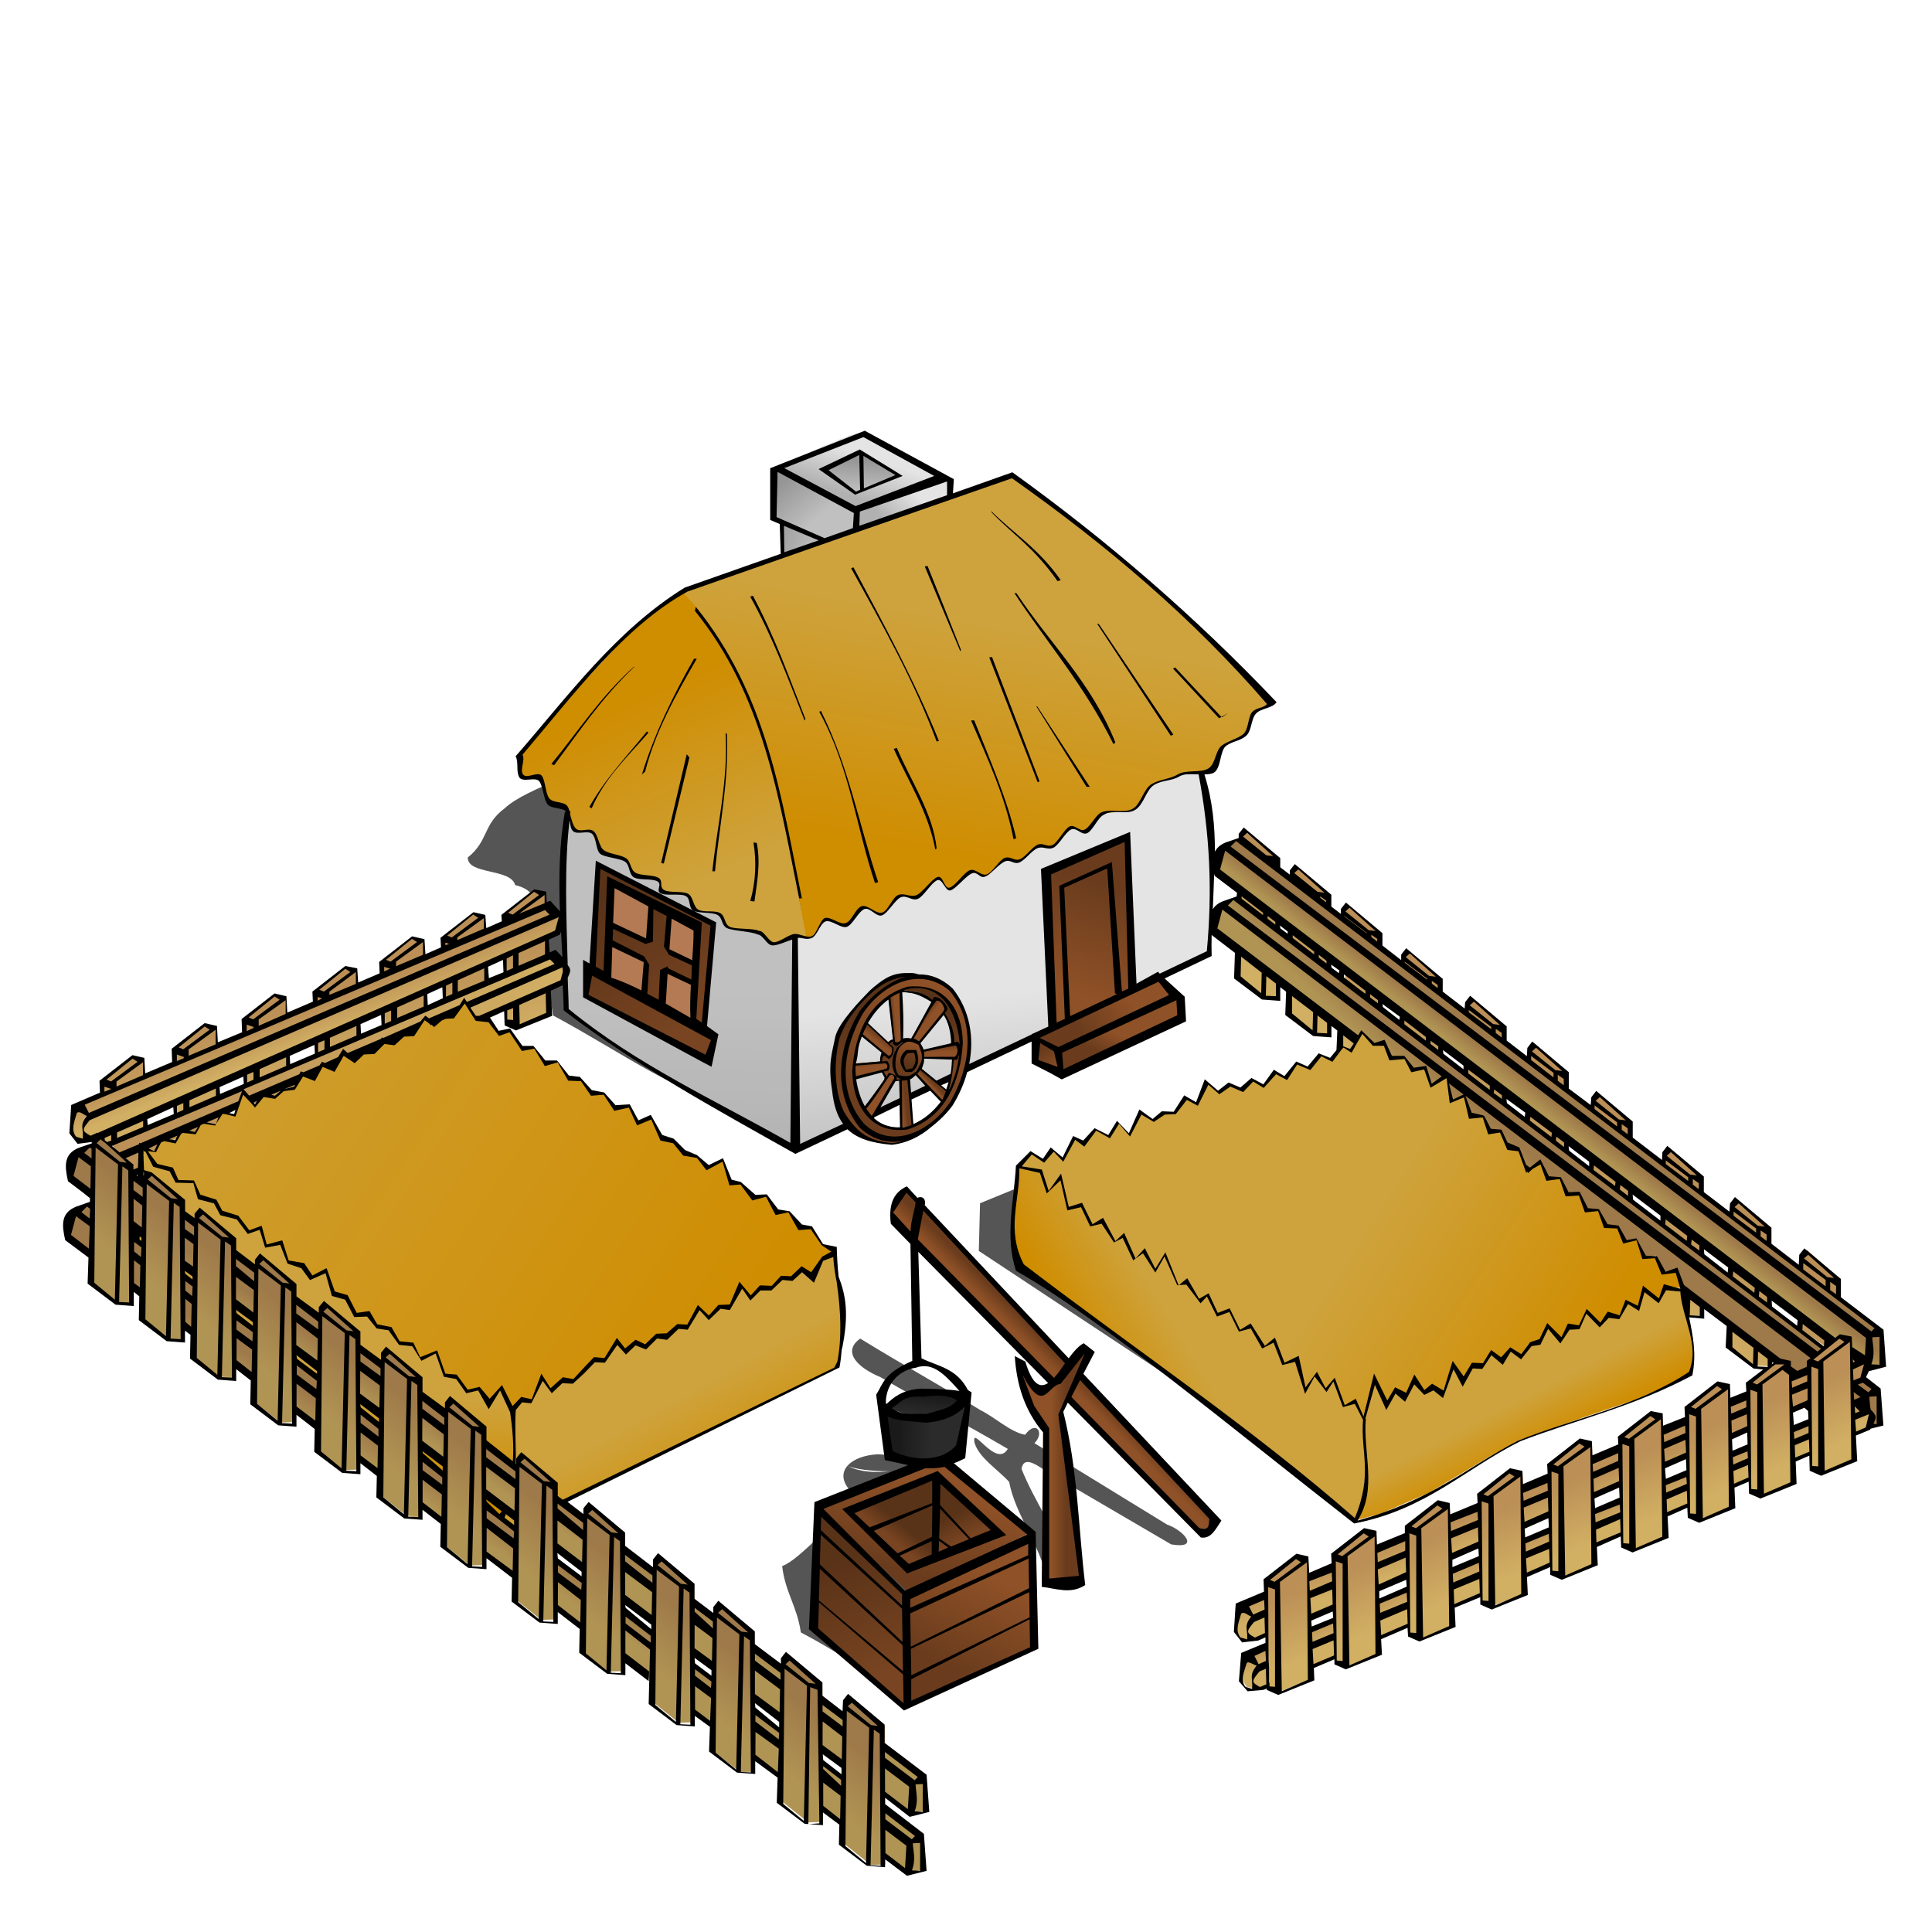 <?xml version="1.0" encoding="UTF-8" standalone="no"?>
<svg
   xmlns:dc="http://purl.org/dc/elements/1.1/"
   xmlns:cc="http://creativecommons.org/ns#"
   xmlns:rdf="http://www.w3.org/1999/02/22-rdf-syntax-ns#"
   xmlns:svg="http://www.w3.org/2000/svg"
   xmlns="http://www.w3.org/2000/svg"
   xmlns:xlink="http://www.w3.org/1999/xlink"
   height="20"
   width="20"
   version="1.0"
   viewBox="0 0 20 20"
   id="svg2">
  <defs
     id="defs4">
    <linearGradient
       id="linearGradient2320">
      <stop
         offset="0"
         style="stop-color:#6a3c1d"
         id="stop2322" />
      <stop
         offset="1"
         style="stop-color:#8f5127"
         id="stop2324" />
    </linearGradient>
    <linearGradient
       id="linearGradient3332">
      <stop
         offset="0"
         style="stop-color:#bb8f56"
         id="stop3334" />
      <stop
         offset="1"
         style="stop-color:#d1af63"
         id="stop3336" />
    </linearGradient>
    <linearGradient
       id="linearGradient3494">
      <stop
         offset="0"
         style="stop-color:#cf8d00"
         id="stop3496" />
      <stop
         offset="1"
         style="stop-color:#cea33e"
         id="stop3498" />
    </linearGradient>
    <linearGradient
       gradientTransform="matrix(0.151,0,0,0.151,0.289,110.727)"
       x1="88.002"
       y1="43.545"
       x2="84.027"
       gradientUnits="userSpaceOnUse"
       xlink:href="#linearGradient3332"
       y2="48.468"
       id="linearGradient2593" />
    <linearGradient
       gradientTransform="matrix(0.151,0,0,0.151,0.289,110.727)"
       x1="116.07"
       y1="66.264"
       x2="115.46"
       gradientUnits="userSpaceOnUse"
       xlink:href="#linearGradient3332"
       y2="67.059"
       id="linearGradient2597" />
    <linearGradient
       gradientTransform="matrix(0.151,0,0,0.151,0.289,110.727)"
       x1="92.834"
       y1="51.678"
       x2="91.519"
       gradientUnits="userSpaceOnUse"
       xlink:href="#linearGradient3332"
       y2="53.115"
       id="linearGradient2607" />
    <linearGradient
       gradientTransform="matrix(0.151,0,0,0.151,0.289,110.727)"
       x1="115.03"
       y1="82.094"
       x2="115.62"
       gradientUnits="userSpaceOnUse"
       xlink:href="#linearGradient3332"
       y2="83.531"
       id="linearGradient2622" />
    <linearGradient
       gradientTransform="matrix(0.151,0,0,0.151,0.289,110.727)"
       x1="92.688"
       y1="88"
       x2="93.344"
       gradientUnits="userSpaceOnUse"
       xlink:href="#linearGradient3332"
       y2="89.969"
       id="linearGradient2626" />
    <linearGradient
       gradientTransform="matrix(0.151,0,0,0.151,0.289,110.727)"
       x1="101"
       y1="85.344"
       x2="102.69"
       gradientUnits="userSpaceOnUse"
       xlink:href="#linearGradient3332"
       y2="89.562"
       id="linearGradient2658" />
    <linearGradient
       gradientTransform="matrix(0.151,0,0,0.151,0.289,110.727)"
       x1="16.781"
       y1="51.188"
       x2="18.281"
       gradientUnits="userSpaceOnUse"
       xlink:href="#linearGradient3332"
       y2="56.844"
       id="linearGradient2662" />
    <linearGradient
       gradientTransform="matrix(0.151,0,0,0.151,0.289,110.727)"
       x1="19.344"
       y1="51.125"
       x2="20.094"
       gradientUnits="userSpaceOnUse"
       xlink:href="#linearGradient3332"
       y2="53.031"
       id="linearGradient2672" />
    <linearGradient
       gradientTransform="matrix(0.151,0,0,0.151,0.289,110.727)"
       x1="5.531"
       y1="54.047"
       x2="36.781"
       gradientUnits="userSpaceOnUse"
       xlink:href="#linearGradient3332"
       y2="54.047"
       id="linearGradient2682" />
    <linearGradient
       gradientTransform="matrix(0.151,0,0,0.151,0.289,110.727)"
       x1="18.969"
       y1="73.094"
       x2="18.062"
       gradientUnits="userSpaceOnUse"
       xlink:href="#linearGradient3332"
       y2="74.438"
       id="linearGradient2688" />
    <linearGradient
       x1="18.969"
       y1="73.094"
       gradientTransform="matrix(0.151,0,0,0.151,0.247,111.347)"
       x2="18.062"
       gradientUnits="userSpaceOnUse"
       xlink:href="#linearGradient3332"
       y2="74.438"
       id="linearGradient2692" />
    <linearGradient
       gradientTransform="matrix(0.151,0,0,0.151,0.289,110.727)"
       x1="26.369"
       y1="77.891"
       x2="23.604"
       gradientUnits="userSpaceOnUse"
       xlink:href="#linearGradient3332"
       y2="81.466"
       id="linearGradient2749" />
    <linearGradient
       gradientTransform="matrix(0.151,0,0,0.151,0.289,110.727)"
       x1="21.282"
       y1="83.846"
       x2="21.71"
       gradientUnits="userSpaceOnUse"
       xlink:href="#linearGradient3494"
       y2="77.211"
       id="linearGradient3340" />
    <linearGradient
       gradientTransform="matrix(0.151,0,0,0.151,0.289,110.727)"
       x1="57.109"
       y1="79.393"
       x2="53.387"
       gradientUnits="userSpaceOnUse"
       xlink:href="#linearGradient3494"
       y2="72.691"
       id="linearGradient3346" />
    <linearGradient
       gradientTransform="matrix(0.151,0,0,0.151,0.289,110.727)"
       x1="52.411"
       y1="69.016"
       x2="8.995"
       gradientUnits="userSpaceOnUse"
       xlink:href="#linearGradient3494"
       y2="39.784"
       id="linearGradient3350" />
    <linearGradient
       gradientTransform="matrix(0.151,0,0,0.151,0.289,110.727)"
       x1="73.859"
       y1="77.146"
       x2="79.375"
       gradientUnits="userSpaceOnUse"
       xlink:href="#linearGradient3494"
       y2="73.828"
       id="linearGradient3355" />
    <linearGradient
       gradientTransform="matrix(0.151,0,0,0.151,0.289,110.727)"
       x1="108.23"
       y1="78.869"
       x2="106.56"
       gradientUnits="userSpaceOnUse"
       xlink:href="#linearGradient3494"
       y2="75.625"
       id="linearGradient3359" />
    <linearGradient
       gradientTransform="matrix(0.151,0,0,0.151,0.289,110.727)"
       x1="106.21"
       y1="75.416"
       x2="91.33"
       gradientUnits="userSpaceOnUse"
       xlink:href="#linearGradient3494"
       y2="65.819"
       id="linearGradient3363" />
    <linearGradient
       id="linearGradient3415">
      <stop
         offset="0"
         style="stop-color:#1a1a1a"
         id="stop3417" />
      <stop
         offset="1"
         style="stop-color:#2b2b2b"
         id="stop3419" />
    </linearGradient>
    <linearGradient
       id="linearGradient2338">
      <stop
         offset="0"
         style="stop-color:#b1b1b1"
         id="stop2340" />
      <stop
         offset="1"
         style="stop-color:#e4e4e4"
         id="stop2342" />
    </linearGradient>
    <linearGradient
       gradientTransform="matrix(0.151,0,0,0.151,0.289,110.727)"
       x1="56.001"
       y1="88.842"
       x2="59.143"
       gradientUnits="userSpaceOnUse"
       xlink:href="#linearGradient2320"
       y2="96.425"
       id="linearGradient3803" />
    <linearGradient
       gradientTransform="matrix(0.151,0,0,0.151,0.289,110.727)"
       x1="62.555"
       y1="95.829"
       x2="65.588"
       gradientUnits="userSpaceOnUse"
       xlink:href="#linearGradient2320"
       y2="89.763"
       id="linearGradient3807" />
    <linearGradient
       gradientTransform="matrix(0.151,0,0,0.151,0.289,110.727)"
       x1="60.388"
       y1="89.763"
       x2="62.067"
       gradientUnits="userSpaceOnUse"
       xlink:href="#linearGradient2320"
       y2="84.022"
       id="linearGradient3811" />
    <linearGradient
       gradientTransform="matrix(0.151,0,0,0.151,0.289,110.727)"
       x1="60.28"
       y1="86.784"
       x2="59.522"
       gradientUnits="userSpaceOnUse"
       xlink:href="#linearGradient2320"
       y2="87.705"
       id="linearGradient3815" />
    <linearGradient
       gradientTransform="matrix(0.151,0,0,0.151,0.289,110.727)"
       x1="62.88"
       y1="86.134"
       x2="63.746"
       gradientUnits="userSpaceOnUse"
       xlink:href="#linearGradient2320"
       y2="87.705"
       id="linearGradient3819" />
    <linearGradient
       gradientTransform="matrix(0.151,0,0,0.151,0.289,110.727)"
       x1="67.212"
       y1="71.349"
       x2="66.508"
       gradientUnits="userSpaceOnUse"
       xlink:href="#linearGradient2320"
       y2="72.053"
       id="linearGradient3823" />
    <linearGradient
       gradientTransform="matrix(0.151,0,0,0.151,0.289,110.727)"
       x1="71.166"
       y1="85.322"
       x2="70.164"
       gradientUnits="userSpaceOnUse"
       xlink:href="#linearGradient2320"
       y2="85.322"
       id="linearGradient3827" />
    <linearGradient
       gradientTransform="matrix(0.151,0,0,0.151,0.289,110.727)"
       x1="59.684"
       y1="80.069"
       x2="61.959"
       gradientUnits="userSpaceOnUse"
       xlink:href="#linearGradient3415"
       y2="80.123"
       id="linearGradient3831" />
    <linearGradient
       gradientTransform="matrix(0.151,0,0,0.151,0.289,110.727)"
       x1="61.201"
       y1="77.577"
       x2="61.065"
       gradientUnits="userSpaceOnUse"
       xlink:href="#linearGradient3415"
       y2="78.823"
       id="linearGradient3835" />
    <linearGradient
       gradientTransform="matrix(0.151,0,0,0.151,0.289,110.727)"
       x1="41.935"
       y1="29.539"
       x2="47.641"
       gradientUnits="userSpaceOnUse"
       xlink:href="#linearGradient3494"
       y2="41.985"
       id="linearGradient3855" />
    <linearGradient
       gradientTransform="matrix(0.151,0,0,0.151,0.289,110.727)"
       x1="59.743"
       y1="40.109"
       x2="62.73"
       gradientUnits="userSpaceOnUse"
       xlink:href="#linearGradient3494"
       y2="23.718"
       id="linearGradient3857" />
    <linearGradient
       gradientTransform="matrix(0.151,0,0,0.151,0.289,110.727)"
       x1="47.171"
       y1="86.808"
       x2="48.084"
       gradientUnits="userSpaceOnUse"
       xlink:href="#linearGradient2338"
       y2="49.893"
       id="linearGradient3861" />
    <linearGradient
       gradientTransform="matrix(0.151,0,0,0.151,0.289,110.727)"
       x1="68.584"
       y1="64"
       x2="67.027"
       gradientUnits="userSpaceOnUse"
       xlink:href="#linearGradient2338"
       y2="50.032"
       id="linearGradient3865" />
    <linearGradient
       gradientTransform="matrix(0.151,0,0,0.151,0.289,110.727)"
       x1="40.173"
       y1="43.416"
       x2="45.362"
       gradientUnits="userSpaceOnUse"
       xlink:href="#linearGradient2320"
       y2="52.368"
       id="linearGradient3869" />
    <linearGradient
       gradientTransform="matrix(0.151,0,0,0.151,0.289,110.727)"
       x1="73.804"
       y1="42.617"
       x2="71.462"
       gradientUnits="userSpaceOnUse"
       xlink:href="#linearGradient2320"
       y2="49.865"
       id="linearGradient3886" />
    <linearGradient
       gradientTransform="matrix(0.151,0,0,0.151,0.289,110.727)"
       x1="71.948"
       y1="52.384"
       x2="75.042"
       gradientUnits="userSpaceOnUse"
       xlink:href="#linearGradient2320"
       y2="49.997"
       id="linearGradient3890" />
    <linearGradient
       gradientTransform="matrix(0.151,0,0,0.151,0.289,110.727)"
       x1="72.788"
       y1="53.71"
       x2="73.583"
       gradientUnits="userSpaceOnUse"
       xlink:href="#linearGradient2320"
       y2="52.207"
       id="linearGradient3894" />
    <linearGradient
       gradientTransform="matrix(0.151,0,0,0.151,0.289,110.727)"
       x1="56.591"
       y1="51.378"
       x2="55.972"
       gradientUnits="userSpaceOnUse"
       xlink:href="#linearGradient2320"
       y2="57.853"
       id="linearGradient3898" />
    <linearGradient
       gradientTransform="matrix(0.151,0,0,0.151,0.289,110.727)"
       x1="62.888"
       y1="51.213"
       x2="63.198"
       gradientUnits="userSpaceOnUse"
       xlink:href="#linearGradient2320"
       y2="55.875"
       id="linearGradient3902" />
    <linearGradient
       gradientTransform="matrix(0.151,0,0,0.151,0.289,110.727)"
       x1="59.043"
       y1="53.511"
       x2="59.088"
       gradientUnits="userSpaceOnUse"
       xlink:href="#linearGradient2320"
       y2="55.544"
       id="linearGradient3909" />
    <linearGradient
       gradientTransform="matrix(0.151,0,0,0.151,0.289,110.727)"
       x1="57.74"
       y1="58.792"
       x2="61.739"
       gradientUnits="userSpaceOnUse"
       xlink:href="#linearGradient2320"
       y2="49.268"
       id="linearGradient3922" />
    <linearGradient
       gradientTransform="matrix(0.151,0,0,0.151,0.289,110.727)"
       x1="59.198"
       y1="51.544"
       x2="59.463"
       gradientUnits="userSpaceOnUse"
       xlink:href="#linearGradient2320"
       y2="51.522"
       id="linearGradient3926" />
    <linearGradient
       gradientTransform="matrix(0.151,0,0,0.151,0.289,110.727)"
       x1="61.474"
       y1="51.544"
       x2="61.761"
       gradientUnits="userSpaceOnUse"
       xlink:href="#linearGradient2320"
       y2="51.754"
       id="linearGradient3930" />
    <linearGradient
       gradientTransform="matrix(0.151,0,0,0.151,0.289,110.727)"
       x1="62.513"
       y1="53.621"
       x2="62.535"
       gradientUnits="userSpaceOnUse"
       xlink:href="#linearGradient2320"
       y2="54.063"
       id="linearGradient3934" />
    <linearGradient
       gradientTransform="matrix(0.151,0,0,0.151,0.289,110.727)"
       x1="61.629"
       y1="55.765"
       x2="61.452"
       gradientUnits="userSpaceOnUse"
       xlink:href="#linearGradient2320"
       y2="55.941"
       id="linearGradient3938" />
    <linearGradient
       gradientTransform="matrix(0.151,0,0,0.151,0.289,110.727)"
       x1="60.215"
       y1="57.709"
       x2="59.839"
       gradientUnits="userSpaceOnUse"
       xlink:href="#linearGradient2320"
       y2="57.753"
       id="linearGradient3942" />
    <linearGradient
       gradientTransform="matrix(0.151,0,0,0.151,0.289,110.727)"
       x1="57.894"
       y1="56.847"
       x2="58.137"
       gradientUnits="userSpaceOnUse"
       xlink:href="#linearGradient2320"
       y2="57.024"
       id="linearGradient3946" />
    <linearGradient
       gradientTransform="matrix(0.151,0,0,0.151,0.289,110.727)"
       x1="57.475"
       y1="54.748"
       x2="57.519"
       gradientUnits="userSpaceOnUse"
       xlink:href="#linearGradient2320"
       y2="55.091"
       id="linearGradient3950" />
    <linearGradient
       gradientTransform="matrix(0.151,0,0,0.151,0.289,110.727)"
       x1="58.115"
       y1="52.715"
       x2="57.85"
       gradientUnits="userSpaceOnUse"
       xlink:href="#linearGradient2320"
       y2="53.058"
       id="linearGradient3954" />
    <linearGradient
       gradientTransform="matrix(0.151,0,0,0.151,0.289,110.727)"
       x1="59.949"
       y1="55.013"
       x2="60.436"
       gradientUnits="userSpaceOnUse"
       xlink:href="#linearGradient2320"
       y2="53.444"
       id="linearGradient3958" />
    <linearGradient
       gradientTransform="matrix(0.151,0,0,0.151,0.289,110.727)"
       x1="51"
       y1="17.691"
       x2="54.447"
       gradientUnits="userSpaceOnUse"
       xlink:href="#linearGradient2338"
       y2="18.818"
       id="linearGradient3964" />
    <linearGradient
       gradientTransform="matrix(0.151,0,0,0.151,0.289,110.727)"
       x1="51.575"
       y1="15.084"
       x2="53.851"
       gradientUnits="userSpaceOnUse"
       xlink:href="#linearGradient2338"
       y2="17.78"
       id="linearGradient3968" />
    <linearGradient
       gradientTransform="matrix(0.151,0,0,0.151,0.289,110.727)"
       x1="58.248"
       y1="17.117"
       x2="60.237"
       gradientUnits="userSpaceOnUse"
       xlink:href="#linearGradient2338"
       y2="15.172"
       id="linearGradient3972" />
    <linearGradient
       gradientTransform="matrix(0.151,0,0,0.151,0.289,110.727)"
       x1="55.906"
       y1="15.791"
       x2="56.927"
       gradientUnits="userSpaceOnUse"
       xlink:href="#linearGradient2338"
       y2="12.963"
       id="linearGradient3976" />
    <linearGradient
       gradientTransform="matrix(0.151,0,0,0.151,0.289,110.727)"
       x1="56.966"
       y1="13.449"
       x2="56.834"
       gradientUnits="userSpaceOnUse"
       xlink:href="#linearGradient2338"
       y2="15.658"
       id="linearGradient3980" />
    <filter
       id="filter4075">
      <feGaussianBlur
         stdDeviation="0.8"
         id="feGaussianBlur4077" />
    </filter>
    <filter
       id="filter4117">
      <feGaussianBlur
         stdDeviation="0.387"
         id="feGaussianBlur4119" />
    </filter>
    <linearGradient
       gradientTransform="matrix(0.151,0,0,0.151,0.289,110.727)"
       x1="69.665"
       y1="53.924"
       x2="70.53"
       gradientUnits="userSpaceOnUse"
       xlink:href="#linearGradient2320"
       y2="55.524"
       id="linearGradient4123" />
    <filter
       id="filter3200">
      <feGaussianBlur
         stdDeviation="0.437"
         id="feGaussianBlur3202" />
    </filter>
  </defs>
  <g
     transform="translate(0,-108)"
     id="layer2">
    <path
       transform="matrix(0.151,0,0,0.151,0.289,110.727)"
       d="M 80.725,77.975 65.191,67.701 65.273,64.43 86.84,55.592 101.03,67.823 Z"
       style="fill:#000000;fill-opacity:0.667;fill-rule:evenodd;filter:url(#filter3200)"
       id="path2597" />
    <path
       transform="matrix(0.151,0,0,0.151,0.289,110.727)"
       d="m 57.059,73.708 c -1.289,0.912 -0.141,2.013 1.386,2.644 3.487,2.042 5.245,2.874 8.732,4.917 -0.795,1.373 -2.522,-1.738 -2.28,-0.418 0.301,1.023 1.556,1.797 2.372,2.68 0.412,2.239 2.169,4.416 2.581,6.654 1.17,0.069 2.631,0.335 1.627,-0.826 -0.874,-2.196 -2.483,-4.515 -3.358,-6.711 0.2,-1.24 1.633,0.276 2.458,0.604 2.6,1.522 5.2,3.043 7.8,4.565 2.053,0.347 0.808,-0.992 -0.279,-1.357 -3.032,-1.861 -6.064,-3.722 -9.096,-5.582 0.717,-0.704 0.124,-1.615 -0.638,-0.576 -1.017,-0.181 -2.05,-1.191 -3.071,-1.692 -3.321,-2.038 -4.912,-2.865 -8.234,-4.902 z m 1.195,7.931 c -1.817,0.104 -2.935,1.127 -2.019,2.327 0.642,1.195 2.908,0.659 4.289,0.785 1.774,-0.101 0.995,-1.488 1.11,-2.306 0.15,-0.655 -0.187,-0.467 -0.649,-0.363 0.419,-0.601 -1.721,-0.246 -2.396,-0.426 z m 2.197,0.803 c -0.444,0.29 -1.122,0.313 -0.159,0.055 z m -4.214,0.021 c 0.853,0.298 2.383,0.369 2.883,0.324 -0.929,0.128 -2.01,0.096 -2.883,-0.324 z m 4.588,2.389 c -1.686,-0.125 -2.987,0.471 -4.402,0.84 -1.327,0.407 -3.453,3.16 -4.715,3.612 0.206,1.801 1.02,2.743 1.281,4.55 2.289,1.194 3.272,2.002 5.561,3.197 0.391,-0.745 1.233,-2.848 1.186,-3.674 -0.21,-0.879 -0.419,-1.758 -0.629,-2.636 -0.8,-0.473 -2.59,-1.511 -2.76,-1.623 0.944,0.737 3.004,1.163 2.948,2.175 0.365,1.49 0.714,2.981 1.071,4.472 2.72,-0.851 5.439,-1.702 8.159,-2.553 -0.485,-1.689 -0.97,-3.377 -1.455,-5.066 -1.182,0.382 -3.841,1.257 -4.079,1.325 1.213,-0.527 3.49,-0.968 4.041,-1.547 z"
       style="fill:#000000;fill-opacity:0.667;fill-rule:evenodd;filter:url(#filter4117)"
       id="path4079" />
    <path
       transform="matrix(0.151,0,0,0.151,0.289,110.727)"
       d="m 40.706,33.527 c -1.941,1.12 -6.543,2.425 -8.026,3.832 -1.503,1.121 -1.087,2.21 -2.523,3.367 -0.03,1.194 2.95,0.733 3.246,1.892 2.621,0.619 0.641,3.114 1.551,4.487 0.356,1.484 0.845,2.964 1.045,4.452 4.831,2.575 8.459,5.444 14.702,7.181 -1.883,-11.529 0.475,-13.382 2.349,-2.382 6.944,-1.374 23.404,-4.162 26.155,-10.143 -0.173,-2.075 -6.551,-3.457 -7.692,-5.474 1.673,-0.011 1.168,-1.606 2.993,-1.705 -0.266,-1.057 2.796,-1.209 0.419,-2.053 C 44.584,21.611 58.369,29.18 40.706,33.527 Z"
       style="fill:#000000;fill-opacity:0.667;fill-rule:evenodd;filter:url(#filter4075)"
       id="path3988" />
    <path
       d="m 10.543,120.076 0.13,-0.147 0.121,0.084 0.097,-0.114 0.114,0.1 0.11,-0.221 0.107,0.064 0.117,-0.15 0.147,0.067 0.084,-0.144 0.121,0.13 0.114,-0.231 0.127,0.09 0.107,-0.074 0.127,-0.013 0.104,-0.151 0.114,0.057 0.1,-0.228 0.14,0.114 0.097,-0.084 0.127,0.047 0.111,-0.097 0.117,0.067 0.124,-0.151 0.104,0.064 0.12,-0.147 0.124,0.04 0.11,-0.134 0.12,0.057 0.111,-0.147 0.087,0.047 0.124,-0.191 0.12,0.121 0.11,-0.004 c 0,0 0.064,0.154 0.077,0.154 0.013,0 0.134,-0.01 0.134,-0.01 l 0.09,0.134 0.127,-0.024 0.053,0.184 0.161,-0.1 0.047,0.258 0.137,-0.06 0.07,0.211 0.134,0.004 0.057,0.154 0.13,0.007 0.068,0.154 0.111,0.037 0.083,0.207 0.136,-0.087 0.064,0.181 0.144,-0.013 c 0,0 0.054,0.167 0.068,0.167 0.012,0 0.13,-0.01 0.13,-0.01 l 0.07,0.177 0.127,-0.007 0.074,0.174 0.127,0.004 0.067,0.157 0.127,-0.03 0.08,0.194 0.124,-0.007 0.073,0.167 0.127,-0.024 0.071,0.187 -0.188,-0.024 -0.061,0.141 -0.153,-0.127 -0.054,0.197 -0.127,-0.06 -0.073,0.161 -0.118,-0.027 -0.083,0.114 -0.141,-0.147 -0.077,0.171 -0.103,-0.013 -0.083,0.15 -0.138,-0.164 -0.08,0.177 -0.114,0.024 -0.08,0.117 -0.117,-0.067 -0.071,0.114 -0.12,-0.077 -0.104,0.137 -0.107,-0.007 -0.087,0.164 -0.097,-0.171 -0.11,0.298 -0.104,-0.077 -0.09,0.06 -0.104,-0.127 -0.084,0.177 -0.104,-0.067 -0.094,0.147 -0.131,-0.271 -0.107,0.442 -0.943,-0.532 -1.689,-1.261 z"
       style="fill:url(#linearGradient3363);fill-rule:evenodd;stroke-width:0.151"
       id="path3361" />
    <path
       d="m 1.457,119.846 0.087,0.054 0.067,0.01 0.064,-0.12 c 0,0 0.11,0.053 0.134,0.03 0.023,-0.023 0.067,-0.127 0.067,-0.127 l 0.15,0.037 0.06,-0.117 0.137,0.03 0.08,-0.13 0.124,0.023 0.09,-0.241 0.12,0.151 0.08,-0.117 0.124,0.033 0.087,-0.08 0.107,-0.017 0.094,-0.137 0.124,0.04 0.087,-0.157 0.114,0.06 0.1,-0.177 0.11,0.084 0.094,-0.09 0.117,0.007 0.087,-0.117 0.107,0.024 0.097,-0.1 0.11,-0.007 0.131,-0.161 0.097,0.067 0.084,-0.087 0.097,0.017 0.117,-0.171 0.127,0.184 0.134,0.01 0.1,0.147 0.117,-0.034 0.131,0.187 0.11,-0.013 0.12,0.164 0.124,-0.017 0.114,0.167 0.131,0.013 0.117,0.154 h 0.124 l 0.114,0.137 0.151,-0.01 0.087,0.167 0.134,-0.057 0.121,0.231 0.11,0.02 0.107,0.131 0.137,0.027 0.1,0.117 0.177,-0.08 0.08,0.244 0.1,-0.004 0.127,0.157 0.14,-0.03 0.124,0.174 H 8.171 l 0.11,0.164 h 0.117 l 0.117,0.177 0.12,0.047 c 0,0 -0.11,0.294 -0.154,0.314 -0.043,0.02 -2.506,1.097 -2.506,1.097 l -0.676,0.301 c 0,0 -0.321,-0.104 -0.361,-0.12 -0.04,-0.017 -1.87,-1.281 -1.87,-1.281 l -1.606,-1.278 z"
       style="fill:url(#linearGradient3350);fill-rule:evenodd;stroke-width:0.151"
       id="path3348" />
    <path
       d="m 5.297,122.599 0.027,0.161 0.003,0.268 -0.013,0.268 -0.097,0.361 -0.043,0.124 0.177,0.06 0.509,-0.324 2.278,-1.097 0.542,-0.284 0.054,-0.585 -0.05,-0.308 -0.044,-0.304 -0.117,0.084 -0.067,0.097 -0.037,0.084 -0.124,-0.07 -0.097,0.09 -0.1,0.007 -0.117,0.104 -0.117,-0.004 -0.1,0.1 -0.08,-0.114 -0.134,0.221 -0.104,-0.017 -0.111,0.11 -0.1,-0.097 -0.127,0.204 -0.087,-0.013 -0.12,0.104 -0.1,-0.01 -0.114,0.117 -0.121,-0.047 -0.094,0.097 -0.08,-0.097 -0.134,0.184 -0.104,0.004 -0.224,0.227 -0.104,-0.013 -0.124,0.097 -0.087,-0.117 -0.114,0.231 -0.104,-0.023 z"
       style="fill:url(#linearGradient3346);fill-rule:evenodd;stroke-width:0.151"
       id="path3344" />
    <path
       d="m 1.437,119.843 0.074,0.051 0.088,0.153 0.185,0.051 0.042,0.125 0.176,0.005 0.06,0.157 0.171,0.046 0.065,0.116 0.171,0.046 0.116,0.162 0.111,-0.046 0.06,0.185 0.153,-0.037 0.079,0.199 0.167,0.042 0.06,0.13 0.157,-0.079 0.088,0.245 0.134,0.032 0.093,0.185 0.125,-0.005 0.102,0.116 0.13,0.028 0.097,0.148 0.134,0.018 0.079,0.148 0.162,-0.074 0.088,0.236 0.12,0.018 0.116,0.153 0.12,-0.032 0.106,0.167 0.13,-0.171 0.107,0.218 0.018,0.255 0.009,0.194 v 0.162 l -0.097,0.431 -0.134,0.204 -3.699,-2.833 0.056,-0.88 z"
       style="fill:url(#linearGradient3340);fill-rule:evenodd;stroke-width:0.151"
       id="path3338" />
    <path
       d="m 12.794,118.106 0.033,-1.434 0.052,-0.072 0.354,0.28 0.018,0.319 0.111,0.083 0.014,-0.245 0.028,-0.079 0.352,0.315 0.009,0.324 0.125,0.093 0.005,-0.259 0.051,-0.056 0.343,0.287 -0.014,0.306 0.227,0.194 0.019,-0.255 0.051,-0.06 0.352,0.296 -0.028,0.333 0.273,0.176 0.014,-0.264 0.056,-0.06 0.334,0.306 -0.015,0.31 0.256,0.208 0.023,-0.287 0.047,-0.065 0.342,0.306 -0.033,0.347 0.292,0.204 0.014,-0.296 0.042,-0.042 0.351,0.296 v 0.329 l 0.333,0.25 0.02,-0.231 0.041,-0.069 0.329,0.282 -0.009,0.319 0.301,0.255 0.014,-0.269 0.056,-0.06 0.347,0.287 v 0.338 l 0.329,0.227 0.005,-0.264 0.047,-0.07 0.338,0.301 -0.139,0.704 -0.273,-0.185 0.005,-0.134 -0.319,-0.208 0.005,0.727 -0.162,-0.009 -0.274,-0.199 0.051,-0.856 -0.315,-0.218 0.009,0.755 -0.157,0.005 -0.115,-0.486 -0.126,0.046 -0.074,-0.171 0.07,-0.495 -0.342,-0.222 -0.014,0.296 -0.454,-0.31 0.083,-0.315 -0.259,-0.176 -0.051,0.255 -0.412,-0.338 0.065,-0.245 -0.259,-0.19 -0.005,0.352 -0.431,-0.37 0.051,-0.255 -0.278,-0.19 -0.032,0.255 -0.393,-0.292 0.009,-0.296 -0.204,-0.148 -0.046,0.269 -0.167,0.088 -0.111,0.19 -0.106,-0.046 0.06,-0.824 -0.162,-0.088 0.005,0.81 -0.153,-0.023 -0.287,-0.208 0.042,-0.912 -0.144,-0.083 v 0.829 l -0.148,-0.009 z"
       style="fill:url(#linearGradient2593);fill-rule:evenodd;stroke-width:0.151"
       id="path2591" />
    <path
       d="m 19.459,121.75 -3.602,-2.74 -3.046,-2.324 -0.088,0.032 -0.157,0.268 0.144,0.148 2.592,1.93 3.676,2.824 0.065,-0.065 0.111,0.018 0.009,0.148 0.157,0.088 0.047,0.079 0.121,-0.028 z"
       style="fill:url(#linearGradient2597);fill-rule:evenodd;stroke-width:0.151"
       id="path2595" />
    <path
       d="m 12.808,117.304 -0.18,0.071 -0.061,0.246 1.462,1.145 0.071,-0.085 0.118,0.128 0.128,-0.01 0.057,0.156 h 0.137 l 0.095,0.118 0.118,-0.024 0.062,0.189 0.17,-0.09 0.043,0.251 0.128,-0.066 0.085,0.218 0.123,-0.005 0.052,0.161 0.123,-0.005 0.076,0.185 0.114,0.014 0.089,0.203 0.124,-0.076 0.08,0.156 0.136,0.005 0.076,0.17 0.114,-0.014 0.071,0.18 0.118,-0.005 0.076,0.165 0.138,0.01 0.071,0.156 0.114,-0.028 0.089,0.189 0.118,-0.014 0.062,0.17 0.156,-0.029 0.051,0.175 1.008,0.762 0.089,0.014 0.029,0.095 0.038,0.033 0.138,-0.047 0.023,-0.09 0.033,-0.038 0.109,-0.085 -2.928,-2.252 z m 6.491,4.972 -0.127,0.024 v 0.18 l 0.212,0.137 -0.032,0.142 0.132,-0.019 -0.033,-0.35 z"
       style="fill:url(#linearGradient2607);fill-rule:evenodd;stroke-width:0.151"
       id="path2605" />
    <path
       d="m 19.37,122.593 -0.142,-0.099 -3.287,1.372 -3.062,1.263 -0.038,0.227 0.066,0.109 0.156,0.019 3.51,-1.519 2.774,-1.188 z"
       style="fill:url(#linearGradient2622);fill-rule:evenodd;stroke-width:0.151"
       id="path2620" />
    <path
       d="m 12.827,124.618 6.33,-2.654 0.133,0.09 0.042,0.062 -0.061,0.156 -4.074,1.741 -2.214,0.951 -0.118,0.005 -0.076,-0.076 z"
       style="fill:url(#linearGradient2626);fill-rule:evenodd;stroke-width:0.151"
       id="path2624" />
    <path
       d="m 19.049,121.822 -0.313,0.256 0.011,1.102 0.118,0.076 0.336,-0.151 -0.033,-1.249 z m -0.53,0.265 -0.133,0.005 -0.298,0.232 0.029,1.112 0.1,0.052 0.359,-0.147 z m -0.725,0.218 -0.335,0.255 0.023,1.131 0.114,0.052 0.35,-0.161 -0.042,-1.244 z m -0.686,0.307 -0.345,0.256 0.029,1.116 0.104,0.066 0.354,-0.151 -0.051,-1.244 z m -0.742,0.298 -0.336,0.241 0.029,1.135 0.114,0.043 0.345,-0.132 -0.038,-1.263 z m -0.728,0.303 -0.322,0.246 0.014,1.131 0.099,0.043 0.365,-0.142 -0.033,-1.249 z m -0.748,0.326 -0.322,0.255 0.019,1.117 0.118,0.057 0.345,-0.147 -0.043,-1.249 z m -0.762,0.289 -0.331,0.26 0.028,1.112 0.109,0.052 0.345,-0.123 -0.038,-1.268 z m -0.71,0.265 -0.317,0.246 0.028,1.107 0.104,0.071 0.336,-0.137 -0.028,-1.258 z"
       style="fill:url(#linearGradient2658);fill-rule:evenodd;stroke-width:0.151"
       id="path2634" />
    <path
       d="m 1.188,119.82 -0.076,0.01 -0.057,-0.043 v -0.61 l 0.326,-0.236 0.109,0.024 v 0.355 l 0.303,-0.132 0.005,-0.326 0.336,-0.27 0.104,0.043 0.024,0.378 0.265,-0.137 -0.005,-0.322 0.326,-0.26 0.114,0.038 0.01,0.341 0.279,-0.114 0.014,-0.279 0.312,-0.265 0.114,0.024 0.019,0.312 0.236,-0.099 v -0.289 l 0.326,-0.26 0.114,0.033 0.01,0.307 0.194,-0.085 -0.009,-0.246 0.331,-0.255 0.099,0.028 0.019,0.293 0.189,-0.076 -0.009,-0.236 0.326,-0.246 0.104,0.033 0.057,1.249 -0.341,0.137 -0.118,-0.057 -0.019,-0.686 -0.189,0.08 0.024,0.563 -0.123,-0.005 -0.132,-0.184 -0.199,0.156 -0.005,-0.331 -0.208,0.076 0.028,0.236 -0.35,0.194 -0.095,-0.043 -0.009,-0.17 -0.26,0.123 0.01,0.218 -0.435,0.189 -0.005,-0.222 -0.298,0.118 0.009,0.241 -0.435,0.147 -0.014,-0.189 -0.284,0.109 0.014,0.227 -0.435,0.189 -0.014,-0.208 -0.312,0.132 0.028,0.203 z"
       style="fill:url(#linearGradient2662);fill-rule:evenodd;stroke-width:0.151"
       id="path2660" />
    <path
       d="m 0.776,119.433 2.839,-1.188 2.063,-0.871 0.132,0.104 -0.033,0.18 -4.764,2.11 -0.203,0.047 -0.076,-0.095 0.043,-0.289 z"
       style="fill:url(#linearGradient2672);fill-rule:evenodd;stroke-width:0.151"
       id="path2670" />
    <path
       d="m 1.127,119.82 4.618,-1.944 0.114,0.142 -0.033,0.156 -0.885,0.378 -0.132,-0.199 -0.099,0.109 -0.246,0.104 -0.057,-0.038 -0.175,0.151 -0.591,0.274 -0.08,-0.061 -0.104,0.17 -0.118,-0.047 -0.09,0.123 -0.123,-0.028 -0.071,0.147 -0.123,0.015 -0.079,0.089 -0.117,-0.028 -0.083,0.104 -0.132,-0.132 -0.057,0.132 c -0.044,0.019 -0.114,0.033 -0.163,0.083 -0.032,0.033 -0.041,0.106 -0.075,0.122 -0.049,0.023 -0.107,-0.051 -0.151,-0.022 -0.03,0.019 -0.013,0.08 -0.044,0.096 -0.033,0.016 -0.103,-0.033 -0.134,-0.016 -0.033,0.018 -0.06,0.082 -0.091,0.096 -0.052,0.025 -0.074,-0.035 -0.123,-0.009 -0.037,0.019 -0.045,0.109 -0.081,0.126 l -0.139,-0.04 -0.013,0.217 -0.064,0.033 -0.256,-0.303 z"
       style="fill:url(#linearGradient2682);fill-rule:evenodd;stroke-width:0.151"
       id="path2680" />
    <path
       d="m 0.739,119.977 0.208,-0.132 1.136,0.847 3.246,2.47 4.249,3.223 0.024,0.354 -0.17,0.033 -3.676,-2.782 -3.813,-2.881 -1.221,-0.932 z"
       style="fill:url(#linearGradient2688);fill-rule:evenodd;stroke-width:0.151"
       id="path2686" />
    <path
       d="m 0.696,120.596 0.208,-0.133 1.135,0.847 3.246,2.47 4.249,3.222 0.024,0.354 -0.17,0.033 -3.676,-2.781 -3.813,-2.881 -1.221,-0.932 z"
       style="fill:url(#linearGradient2692);fill-rule:evenodd;stroke-width:0.151"
       id="path2690" />
    <path
       d="m 0.696,120.596 0.208,-0.133 1.135,0.847 3.246,2.47 4.249,3.222 0.024,0.354 -0.17,0.033 -3.676,-2.781 -3.813,-2.881 -1.221,-0.932 z"
       style="fill:#000000;fill-opacity:0.157;fill-rule:evenodd;stroke-width:0.151"
       id="path2753" />
    <path
       d="m 0.739,119.977 0.208,-0.132 1.136,0.847 3.246,2.47 4.249,3.223 0.024,0.354 -0.17,0.033 -3.676,-2.782 -3.813,-2.881 -1.221,-0.932 z"
       style="fill:#000000;fill-opacity:0.157;fill-rule:evenodd;stroke-width:0.151"
       id="path2751" />
    <path
       d="m 1.013,119.75 -0.043,0.066 -0.033,1.453 0.279,0.208 0.156,0.024 -0.005,-1.433 z m 0.511,0.393 -0.028,0.033 -0.033,1.462 0.284,0.227 0.151,-0.005 -0.005,-1.434 -0.326,-0.279 z m 0.516,0.383 -0.028,0.033 -0.033,1.462 0.284,0.227 0.156,0.024 -0.009,-1.462 -0.326,-0.279 z m 0.639,0.478 -0.028,0.033 -0.033,1.462 0.284,0.227 0.151,-0.005 -0.005,-1.434 -0.327,-0.279 z m 0.648,0.492 -0.028,0.033 -0.033,1.462 0.284,0.227 0.151,-0.005 -0.005,-1.434 -0.326,-0.279 z m 0.653,0.468 -0.028,0.033 -0.033,1.462 0.284,0.227 0.151,0.038 -0.005,-1.476 -0.326,-0.279 z m 0.662,0.52 -0.028,0.033 -0.033,1.462 0.284,0.227 0.151,-0.005 -0.005,-1.434 -0.327,-0.279 z m 0.738,0.563 -0.028,0.033 -0.033,1.462 0.284,0.227 0.151,-0.005 -0.005,-1.434 -0.326,-0.279 z m 0.686,0.535 -0.028,0.033 -0.033,1.462 0.284,0.227 0.151,-0.005 -0.005,-1.434 -0.326,-0.279 z m 0.738,0.53 -0.028,0.033 -0.033,1.462 0.284,0.227 0.151,-0.005 -0.005,-1.434 -0.327,-0.279 z m 0.634,0.511 -0.028,0.033 -0.033,1.463 0.284,0.227 0.151,-0.006 -0.005,-1.433 -0.326,-0.279 z m 0.705,0.521 -0.028,0.033 -0.033,1.461 0.284,0.227 0.151,-0.005 -0.005,-1.433 -0.326,-0.279 z m 0.648,0.44 -0.028,0.033 -0.033,1.462 0.284,0.227 0.151,-0.005 -0.005,-1.434 -0.326,-0.279 z"
       style="fill:url(#linearGradient2749);fill-rule:evenodd;stroke-width:0.151"
       id="path2696" />
    <path
       d="m 1.013,119.75 -0.043,0.066 -0.033,1.453 0.279,0.208 0.156,0.024 -0.005,-1.433 z m 0.511,0.393 -0.028,0.033 -0.033,1.462 0.284,0.227 0.151,-0.005 -0.005,-1.434 -0.326,-0.279 z m 0.516,0.383 -0.028,0.033 -0.033,1.462 0.284,0.227 0.175,0.009 -0.028,-1.448 -0.326,-0.279 z m 0.639,0.478 -0.028,0.033 -0.033,1.462 0.284,0.227 0.151,-0.005 -0.005,-1.434 -0.327,-0.279 z m 0.648,0.492 -0.028,0.033 -0.033,1.462 0.284,0.227 0.151,-0.005 -0.005,-1.434 -0.326,-0.279 z m 0.653,0.468 -0.028,0.033 -0.033,1.462 0.284,0.227 0.147,0.014 v -1.453 l -0.326,-0.279 z m 0.662,0.52 -0.028,0.033 -0.033,1.462 0.284,0.227 0.151,-0.005 -0.005,-1.434 -0.327,-0.279 z m 0.738,0.563 -0.028,0.033 -0.033,1.462 0.284,0.227 0.151,-0.005 -0.005,-1.434 -0.326,-0.279 z m 0.686,0.535 -0.028,0.033 -0.033,1.462 0.284,0.227 0.151,-0.005 -0.005,-1.434 -0.326,-0.279 z m 0.738,0.53 -0.028,0.033 -0.033,1.462 0.284,0.227 0.151,-0.005 -0.005,-1.434 -0.327,-0.279 z m 0.634,0.511 -0.028,0.033 -0.033,1.463 0.284,0.227 0.151,-0.006 -0.005,-1.433 -0.326,-0.279 z m 0.705,0.521 -0.028,0.033 -0.033,1.461 0.284,0.227 0.151,-0.005 -0.005,-1.433 -0.326,-0.279 z m 0.648,0.44 -0.028,0.033 -0.033,1.462 0.284,0.227 0.151,-0.005 -0.005,-1.434 -0.326,-0.279 z"
       style="fill:#000000;fill-opacity:0.157;fill-rule:evenodd;stroke-width:0.151"
       id="path3332" />
    <path
       d="m 19.459,121.75 -3.602,-2.74 -3.046,-2.324 -0.088,0.032 -0.157,0.268 0.144,0.148 2.592,1.93 3.676,2.824 0.065,-0.065 0.111,0.018 0.009,0.148 0.157,0.088 0.047,0.079 0.121,-0.028 z"
       style="fill:#000000;fill-opacity:0.157;fill-rule:evenodd;stroke-width:0.151"
       id="path3334" />
    <path
       d="m 12.808,117.304 -0.18,0.071 -0.061,0.246 1.462,1.145 0.071,-0.085 0.118,0.128 0.128,-0.01 0.057,0.156 h 0.137 l 0.095,0.118 0.118,-0.024 0.062,0.189 0.17,-0.09 0.043,0.251 0.128,-0.066 0.085,0.218 0.123,-0.005 0.052,0.161 0.123,-0.005 0.076,0.185 0.114,0.014 0.089,0.203 0.124,-0.076 0.08,0.156 0.136,0.005 0.076,0.17 0.114,-0.014 0.071,0.18 0.118,-0.005 0.076,0.165 0.138,0.01 0.071,0.156 0.114,-0.028 0.089,0.189 0.118,-0.014 0.062,0.17 0.156,-0.029 0.051,0.175 1.008,0.762 0.089,0.014 0.029,0.095 0.038,0.033 0.138,-0.047 0.023,-0.09 0.033,-0.038 0.109,-0.085 -2.928,-2.252 z m 6.491,4.972 -0.127,0.024 v 0.18 l 0.212,0.137 -0.032,0.142 0.132,-0.019 -0.033,-0.35 z"
       style="fill:#000000;fill-opacity:0.157;fill-rule:evenodd;stroke-width:0.151"
       id="path3336" />
    <path
       d="m 10.537,120.076 0.236,0.047 0.057,0.213 0.147,-0.156 0.076,0.336 0.132,-0.052 0.099,0.213 0.123,-0.038 0.121,0.214 0.097,-0.058 0.109,0.232 0.109,-0.071 0.114,0.185 0.109,-0.165 0.123,0.312 0.014,0.005 0.076,-0.033 0.132,0.194 0.085,-0.052 0.109,0.213 0.118,-0.061 0.099,0.222 0.109,-0.057 0.147,0.218 0.114,-0.066 0.095,0.251 0.128,-0.047 0.099,0.326 0.099,-0.175 0.104,0.156 0.09,-0.1 0.104,0.27 0.104,-0.047 0.104,0.185 0.019,0.511 -0.028,0.303 -0.085,0.232 -1.405,-1.102 -1.088,-0.823 -0.979,-0.681 -0.076,-0.374 0.043,-0.511 z"
       style="fill:url(#linearGradient3355);fill-rule:evenodd;stroke-width:0.151"
       id="path3353" />
    <path
       d="m 14.114,122.678 0.109,-0.393 0.132,0.27 0.095,-0.18 0.095,0.09 0.095,-0.185 0.109,0.133 0.076,-0.076 0.118,0.09 c 0,0 0.08,-0.307 0.099,-0.298 0.019,0.01 0.099,0.161 0.099,0.161 l 0.104,-0.18 0.099,0.024 0.094,-0.147 0.114,0.085 0.086,-0.128 0.112,0.09 0.086,-0.137 0.089,-0.014 0.1,-0.17 0.132,0.151 0.076,-0.132 0.109,-0.005 0.085,-0.166 0.124,0.137 0.089,-0.095 0.109,0.024 0.094,-0.151 0.114,0.052 0.062,-0.199 0.147,0.128 0.071,-0.147 0.179,0.043 0.033,0.203 0.042,0.189 0.039,0.142 -0.011,0.307 -0.18,0.118 -0.43,0.185 -0.488,0.166 -0.699,0.246 -0.294,0.165 -0.634,0.379 -0.492,0.213 -0.279,0.076 0.095,-0.246 0.033,-0.303 -0.038,-0.312 z"
       style="fill:url(#linearGradient3359);fill-rule:evenodd;stroke-width:0.151"
       id="path3357" />
    <path
       d="m 8.473,123.579 -0.041,1.263 0.927,0.82 0.041,-0.041 -0.025,-1.14 z"
       style="fill:url(#linearGradient3803);fill-rule:evenodd;stroke-width:0.151"
       id="path3801" />
    <path
       d="m 9.391,124.473 1.271,-0.59 0.057,1.164 -1.312,0.59 -0.025,-1.132 z"
       style="fill:url(#linearGradient3807);fill-rule:evenodd;stroke-width:0.151"
       id="path3805" />
    <path
       d="m 8.513,123.571 1.058,-0.435 0.246,-0.008 0.869,0.73 -1.287,0.623 -0.918,-0.869 z"
       style="fill:url(#linearGradient3811);fill-rule:evenodd;stroke-width:0.151"
       id="path3809" />
    <path
       d="m 8.792,123.612 0.894,-0.353 v 0.836 l -0.295,0.098 z"
       style="fill:url(#linearGradient3815);fill-rule:evenodd;stroke-width:0.151"
       id="path3813" />
    <path
       d="m 9.703,123.284 -0.008,0.812 0.64,-0.254 z"
       style="fill:url(#linearGradient3819);fill-rule:evenodd;stroke-width:0.151"
       id="path3817" />
    <path
       d="m 9.374,120.291 3.214,3.427 -0.09,0.123 -0.115,-0.033 -3.124,-3.157 -0.016,-0.148 z"
       style="fill:url(#linearGradient3823);fill-rule:evenodd;stroke-width:0.151"
       id="path3821" />
    <path
       d="m 10.572,122.095 0.156,0.271 0.082,0.025 0.312,-0.328 0.123,-0.131 0.025,0.09 -0.279,0.599 0.213,1.689 -0.066,0.057 h -0.328 l 0.025,-1.558 -0.205,-0.344 -0.074,-0.23 z"
       style="fill:url(#linearGradient3827);fill-rule:evenodd;stroke-width:0.151"
       id="path3825" />
    <path
       d="m 9.178,122.571 0.164,0.09 0.205,0.008 0.213,-0.041 0.271,-0.188 -0.066,0.59 c 0,0 -0.213,0.09 -0.246,0.09 -0.033,0 -0.336,-0.033 -0.336,-0.033 0,0 -0.188,0.008 -0.197,-0.025 -0.008,-0.033 -0.057,-0.459 -0.057,-0.459 z"
       style="fill:url(#linearGradient3831);fill-rule:evenodd;stroke-width:0.151"
       id="path3829" />
    <path
       d="m 9.194,122.579 0.107,-0.123 0.23,-0.066 0.443,0.033 -0.074,0.123 -0.213,0.098 -0.246,0.016 z"
       style="fill:url(#linearGradient3835);fill-rule:evenodd;stroke-width:0.151"
       id="path3833" />
    <path
       d="m 8.473,123.579 -0.041,1.263 0.927,0.82 0.041,-0.041 -0.025,-1.14 z"
       style="fill:#000000;fill-opacity:0.157;fill-rule:evenodd;stroke-width:0.151"
       id="path3837" />
    <path
       d="m 9.703,123.284 -0.008,0.812 0.64,-0.254 z"
       style="fill:#000000;fill-opacity:0.157;fill-rule:evenodd;stroke-width:0.151"
       id="path3839" />
    <path
       d="m 8.792,123.612 0.894,-0.353 v 0.836 l -0.295,0.098 z"
       style="fill:#000000;fill-opacity:0.157;fill-rule:evenodd;stroke-width:0.151"
       id="path3841" />
    <path
       d="m 8.237,117.68 0.007,2.22 2.665,-1.277 1.61,-0.74 0.026,-0.511 -0.013,-0.72 -0.144,-0.759 c 0,0 -4.125,1.722 -4.151,1.787 z"
       style="fill:url(#linearGradient3865);fill-rule:evenodd;stroke-width:0.151"
       id="path3863" />
    <path
       d="m 10.499,112.918 -1.651,0.577 -1.803,0.629 -0.01,0.009 c 0.304,0.286 0.394,0.536 0.592,0.804 0.363,0.78 0.513,1.575 0.648,2.37 l 0.061,0.402 0.019,0.005 0.052,-0.019 0.057,-0.071 0.076,-0.109 0.114,0.038 0.114,0.028 0.166,-0.194 0.114,0.043 0.071,0.033 0.062,-0.029 0.08,-0.118 0.08,-0.043 0.147,0.029 0.095,-0.109 0.142,-0.1 0.047,0.071 0.061,0.043 0.109,-0.085 0.118,-0.099 0.104,0.043 0.066,-0.005 0.081,-0.085 0.09,-0.08 0.17,0.014 0.166,-0.147 h 0.09 l 0.076,0.01 0.066,-0.066 0.114,-0.137 0.057,0.014 0.104,0.024 0.175,-0.189 0.293,-0.024 0.099,-0.104 0.099,-0.156 0.099,-0.052 0.137,-0.033 0.109,-0.047 0.09,0.009 0.213,-0.033 0.099,-0.256 0.147,-0.066 0.104,-0.057 0.043,-0.156 0.057,-0.08 0.18,-0.08 -0.563,-0.587 -1.263,-1.112 -0.544,-0.412 z"
       style="fill:url(#linearGradient3857);fill-rule:evenodd;stroke-width:0.151"
       id="path3843" />
    <path
       d="m 5.872,116.4 -0.057,0.885 0.047,0.757 0.005,0.402 0.421,0.331 0.653,0.412 1.287,0.705 0.005,-2.243 z"
       style="fill:url(#linearGradient3861);fill-rule:evenodd;stroke-width:0.151"
       id="path3859" />
    <path
       d="m 6.194,116.953 -0.059,1.08 -0.079,-0.052 v 0.321 l 1.251,0.694 0.085,-0.288 -0.098,-0.079 0.085,-1.061 z"
       style="fill:url(#linearGradient3869);fill-rule:evenodd;stroke-width:0.151"
       id="path3867" />
    <path
       d="m 6.331,117.138 v 0.435 l 0.36,0.17 0.019,-0.024 0.043,-0.369 z m 0.591,0.326 -0.028,0.326 0.043,0.081 0.265,0.104 0.019,-0.388 z m -0.629,0.289 -0.019,0.364 0.393,0.189 c 0,0 0.014,-0.286 0.014,-0.312 0,-0.026 -0.028,-0.08 -0.028,-0.08 z m 0.596,0.298 -0.033,0.369 0.326,0.175 -0.005,-0.416 z"
       style="fill:#d59163;fill-rule:evenodd;stroke-width:0.151"
       id="path3871" />
    <path
       d="m 5.872,116.4 -0.057,0.885 0.047,0.757 0.005,0.402 0.421,0.331 0.653,0.412 1.287,0.705 0.005,-2.243 z"
       style="fill:#000000;fill-opacity:0.157;fill-rule:evenodd;stroke-width:0.151"
       id="path3880" />
    <path
       d="m 7.059,114.128 -0.52,0.398 -0.615,0.658 -0.558,0.629 0.014,0.161 0.033,0.066 0.099,-0.005 0.09,0.033 0.061,0.213 0.085,0.038 0.128,0.061 0.038,0.175 0.061,0.047 h 0.118 l 0.038,0.029 0.052,0.123 0.076,0.085 0.218,0.066 0.085,0.142 0.232,0.052 0.033,0.043 0.009,0.085 0.104,0.014 0.18,0.029 0.052,0.132 0.052,0.028 0.137,0.019 0.085,0.024 0.085,0.128 0.151,0.024 0.17,0.019 0.095,0.114 0.076,0.009 0.18,-0.076 0.144,0.019 -0.073,-0.402 c -0.135,-0.796 -0.285,-1.59 -0.648,-2.37 -0.197,-0.268 -0.264,-0.524 -0.568,-0.81 z"
       style="fill:url(#linearGradient3855);fill-rule:evenodd;stroke-width:0.151"
       id="path3845" />
    <path
       d="m 10.881,118.611 -0.04,-1.612 0.83,-0.328 0.054,1.579 z"
       style="fill:url(#linearGradient3886);fill-rule:evenodd;stroke-width:0.151"
       id="path3884" />
    <path
       d="m 10.7,118.725 0.241,0.147 1.265,-0.569 -0.207,-0.201 z"
       style="fill:url(#linearGradient3890);fill-rule:evenodd;stroke-width:0.151"
       id="path3888" />
    <path
       d="m 10.955,118.885 1.271,-0.589 0.02,0.274 -1.238,0.549 z"
       style="fill:url(#linearGradient3894);fill-rule:evenodd;stroke-width:0.151"
       id="path3892" />
    <path
       d="m 9.476,118.096 -0.224,0.007 -0.201,0.114 -0.154,0.167 -0.204,0.274 -0.084,0.314 0.074,0.535 0.11,0.171 0.211,0.124 0.104,0.024 0.12,0.02 0.174,-0.043 c 0,0 -0.1,-0.007 -0.147,-0.01 -0.047,-0.004 -0.271,-0.087 -0.271,-0.087 l -0.184,-0.234 -0.07,-0.318 0.037,-0.355 0.094,-0.221 0.104,-0.16 0.15,-0.154 0.14,-0.08 z"
       style="fill:url(#linearGradient3898);fill-rule:evenodd;stroke-width:0.151"
       id="path3896" />
    <path
       d="m 9.325,118.246 0.094,-0.037 0.117,0.01 0.134,0.033 0.144,0.1 0.124,0.254 0.007,0.164 -0.003,0.14 -0.033,0.194 -0.124,0.251 0.053,-0.187 0.027,-0.214 -0.003,-0.221 -0.08,-0.231 -0.154,-0.167 -0.15,-0.067 z"
       style="fill:url(#linearGradient3902);fill-rule:evenodd;stroke-width:0.151"
       id="path3900" />
    <path
       d="m 9.436,118.755 -0.197,0.007 c -0.079,0.025 -0.087,0.08 -0.107,0.131 l -0.02,0.087 0.05,0.15 0.094,0.057 0.09,-0.017 -0.057,-0.047 -0.037,-0.087 0.013,-0.154 0.047,-0.067 0.064,-0.047 z"
       style="fill:url(#linearGradient3909);fill-rule:evenodd;stroke-width:0.151"
       id="path3907" />
    <path
       d="m 9.476,118.096 -0.224,0.007 -0.201,0.114 -0.154,0.167 -0.204,0.274 -0.084,0.314 0.074,0.535 0.11,0.171 0.211,0.124 0.104,0.024 0.12,0.02 0.174,-0.043 c 0,0 -0.1,-0.007 -0.147,-0.01 -0.047,-0.004 -0.271,-0.087 -0.271,-0.087 l -0.184,-0.234 -0.07,-0.318 0.037,-0.355 0.094,-0.221 0.104,-0.16 0.15,-0.154 0.14,-0.08 z"
       style="fill:#000000;fill-opacity:0.157;fill-rule:evenodd;stroke-width:0.151"
       id="path3911" />
    <path
       d="m 9.325,118.246 0.094,-0.037 0.117,0.01 0.134,0.033 0.144,0.1 0.124,0.254 0.007,0.164 -0.003,0.14 -0.033,0.194 -0.124,0.251 0.053,-0.187 0.027,-0.214 -0.003,-0.221 -0.08,-0.231 -0.154,-0.167 -0.15,-0.067 z"
       style="fill:#000000;fill-opacity:0.157;fill-rule:evenodd;stroke-width:0.151"
       id="path3913" />
    <path
       d="m 9.436,118.755 -0.207,0.013 c -0.052,0.021 -0.08,0.067 -0.097,0.124 l -0.02,0.087 0.05,0.15 0.094,0.057 0.09,-0.017 -0.057,-0.047 -0.037,-0.087 0.013,-0.154 0.047,-0.067 0.064,-0.047 z"
       style="fill:#000000;fill-opacity:0.157;fill-rule:evenodd;stroke-width:0.151"
       id="path3915" />
    <path
       d="m 9.51,118.112 -0.203,0.038 -0.151,0.08 -0.189,0.161 -0.151,0.274 -0.057,0.222 -0.033,0.222 0.066,0.336 0.123,0.189 0.151,0.128 0.241,0.033 0.227,-0.08 0.284,-0.237 0.151,-0.326 0.057,-0.27 -0.009,-0.284 -0.123,-0.298 -0.151,-0.142 z m 0.014,0.104 0.151,0.038 0.18,0.185 0.043,0.104 0.047,0.232 -0.014,0.199 -0.043,0.151 -0.047,0.128 -0.047,0.1 -0.189,0.208 -0.213,0.114 -0.128,0.005 -0.128,-0.038 -0.137,-0.085 -0.104,-0.18 -0.057,-0.213 0.014,-0.227 0.057,-0.256 0.128,-0.208 0.151,-0.151 0.218,-0.099 z"
       style="fill:url(#linearGradient3922);fill-rule:evenodd;stroke-width:0.151"
       id="path3917" />
    <path
       d="m 9.198,118.333 0.05,0.438 0.013,0.03 0.047,-0.01 0.023,-0.034 -0.013,-0.505 -0.117,0.064 z"
       style="fill:url(#linearGradient3926);fill-rule:evenodd;stroke-width:0.151"
       id="path3924" />
    <path
       d="m 9.429,118.755 0.248,-0.418 0.074,0.024 c 0,0 0.06,0.054 0.04,0.077 -0.02,0.024 -0.271,0.351 -0.271,0.351 z"
       style="fill:url(#linearGradient3930);fill-rule:evenodd;stroke-width:0.151"
       id="path3928" />
    <path
       d="m 9.549,118.872 0.348,-0.077 0.027,0.057 -0.027,0.094 -0.345,-0.004 z"
       style="fill:url(#linearGradient3934);fill-rule:evenodd;stroke-width:0.151"
       id="path3932" />
    <path
       d="m 9.523,119.053 0.281,0.238 -0.05,0.104 -0.271,-0.288 z"
       style="fill:url(#linearGradient3938);fill-rule:evenodd;stroke-width:0.151"
       id="path3936" />
    <path
       d="m 9.322,119.672 -0.003,-0.519 c 0,0 0.094,-0.013 0.094,0.004 0,0.017 0.04,0.499 0.04,0.499 z"
       style="fill:url(#linearGradient3942);fill-rule:evenodd;stroke-width:0.151"
       id="path3940" />
    <path
       d="m 8.951,119.461 0.254,-0.355 0.04,0.01 0.023,0.034 -0.244,0.415 z"
       style="fill:url(#linearGradient3946);fill-rule:evenodd;stroke-width:0.151"
       id="path3944" />
    <path
       d="m 8.843,119.009 0.331,-0.024 0.02,0.04 -0.01,0.037 -0.348,0.087 -0.003,-0.104 0.027,-0.043 z"
       style="fill:url(#linearGradient3950);fill-rule:evenodd;stroke-width:0.151"
       id="path3948" />
    <path
       d="m 8.964,118.581 0.284,0.264 -0.01,0.047 -0.037,0.047 -0.288,-0.231 0.023,-0.07 z"
       style="fill:url(#linearGradient3954);fill-rule:evenodd;stroke-width:0.151"
       id="path3952" />
    <path
       d="m 9.265,118.882 -0.013,0.147 0.037,0.1 0.09,0.02 c 0,0 0.067,-0.013 0.077,-0.027 0.01,-0.013 0.084,-0.11 0.084,-0.11 l 0.01,-0.157 c -0.013,-0.054 -0.055,-0.079 -0.104,-0.097 l -0.057,0.01 -0.067,0.043 z"
       style="fill:url(#linearGradient3958);fill-rule:evenodd;stroke-width:0.151"
       id="path3956" />
    <path
       d="m 9.342,118.952 0.033,-0.074 0.097,-0.004 0.013,0.074 -0.01,0.07 -0.05,0.057 -0.05,-0.007 -0.04,-0.07 z"
       style="fill:#000000;fill-opacity:0.157;fill-rule:evenodd;stroke-width:0.151"
       id="path3960" />
    <path
       d="m 8.098,113.405 -0.007,0.341 0.442,-0.147 z"
       style="fill:url(#linearGradient3964);fill-rule:evenodd;stroke-width:0.151"
       id="path3962" />
    <path
       d="m 8.01,112.85 0.87,0.448 -0.02,0.187 c 0,0 -0.308,0.12 -0.335,0.114 -0.027,-0.007 -0.522,-0.241 -0.522,-0.241 z"
       style="fill:url(#linearGradient3968);fill-rule:evenodd;stroke-width:0.151"
       id="path3966" />
    <path
       d="m 8.854,113.245 0.957,-0.301 0.027,0.013 v 0.187 l -0.977,0.334 z"
       style="fill:url(#linearGradient3972);fill-rule:evenodd;stroke-width:0.151"
       id="path3970" />
    <path
       d="m 8.854,113.272 c 0,0 -0.89,-0.408 -0.81,-0.435 0.08,-0.027 0.823,-0.402 0.91,-0.361 0.087,0.04 0.823,0.468 0.823,0.468 z"
       style="fill:url(#linearGradient3976);fill-rule:evenodd;stroke-width:0.151"
       id="path3974" />
    <path
       d="m 8.539,112.857 0.361,-0.187 c 0,0 0.509,0.268 0.415,0.261 -0.094,-0.007 -0.455,0.167 -0.455,0.167 z"
       style="fill:url(#linearGradient3980);fill-rule:evenodd;stroke-width:0.151"
       id="path3978" />
    <path
       d="m 8.098,113.405 -0.007,0.341 0.442,-0.147 z"
       style="fill:#000000;fill-opacity:0.157;fill-rule:evenodd;stroke-width:0.151"
       id="path3982" />
    <path
       d="m 8.01,112.85 0.87,0.448 -0.02,0.187 c 0,0 -0.308,0.12 -0.335,0.114 -0.027,-0.007 -0.522,-0.241 -0.522,-0.241 z"
       style="fill:#000000;fill-opacity:0.157;fill-rule:evenodd;stroke-width:0.151"
       id="path3984" />
    <path
       d="m 8.539,112.857 0.361,-0.187 c 0,0 0.509,0.268 0.415,0.261 -0.094,-0.007 -0.455,0.167 -0.455,0.167 z"
       style="fill:#000000;fill-opacity:0.157;fill-rule:evenodd;stroke-width:0.151"
       id="path3986" />
    <path
       d="m 10.705,118.76 c 0.052,0.039 0.249,0.092 0.249,0.092 l 0.013,0.249 -0.262,-0.131 0.033,-0.196"
       style="fill:url(#linearGradient4123);fill-rule:evenodd;stroke-width:0.151"
       id="path4121" />
  </g>
  <g
     transform="translate(0,-108)"
     id="layer1">
    <path
       d="m 8.952,112.459 -0.979,0.388 v 0.535 l 0.099,0.043 0.01,0.308 -0.994,0.35 c -0.712,0.44 -1.206,1.121 -1.75,1.746 0.033,0.062 0.002,0.16 0.038,0.218 0.036,0.058 0.17,-0.011 0.208,0.043 0.038,0.053 0.044,0.187 0.085,0.237 0.041,0.049 0.151,0.03 0.194,0.076 H 5.848 c -0.059,0.338 -0.064,0.683 -0.052,1.031 l -0.099,-0.109 -0.038,0.014 -0.005,-0.109 -0.123,-0.024 -0.341,0.265 0.005,0.066 -0.161,0.071 -0.01,-0.137 -0.123,-0.028 -0.341,0.265 0.005,0.099 -0.161,0.071 -0.01,-0.156 -0.128,-0.029 -0.341,0.265 0.005,0.118 -0.222,0.095 -0.01,-0.147 -0.123,-0.024 -0.341,0.265 0.005,0.104 -0.265,0.114 -0.009,-0.17 -0.123,-0.029 -0.341,0.265 0.005,0.137 -0.251,0.104 -0.009,-0.17 -0.128,-0.028 -0.341,0.265 0.005,0.137 -0.279,0.118 -0.009,-0.161 -0.123,-0.028 -0.341,0.265 0.005,0.123 -0.298,0.128 -0.019,0.293 0.085,0.109 0.147,-0.019 v 0.014 l -0.137,0.047 c -0.152,0.064 -0.146,0.184 -0.109,0.345 l 0.156,0.118 0.071,0.057 v 0.038 l -0.147,0.052 c -0.152,0.064 -0.146,0.184 -0.109,0.345 l 0.241,0.18 -0.009,0.27 0.289,0.218 0.189,0.014 v -0.147 l 0.057,0.047 -0.005,0.246 0.289,0.218 0.189,0.014 v -0.123 l 0.057,0.043 -0.005,0.246 0.289,0.218 0.189,0.014 v -0.123 l 0.151,0.118 -0.005,0.246 0.289,0.218 0.189,0.014 v -0.123 l 0.189,0.147 -0.005,0.236 0.289,0.218 0.189,0.014 v -0.114 l 0.17,0.132 -0.005,0.222 0.289,0.218 0.189,0.014 v -0.104 l 0.189,0.147 -0.005,0.236 0.289,0.218 0.189,0.014 v -0.114 l 0.265,0.203 -0.005,0.246 0.289,0.218 0.189,0.014 v -0.123 l 0.227,0.175 -0.005,0.246 0.289,0.218 0.189,0.014 v -0.123 l 0.241,0.185 0.005,-0.1 -0.246,-0.189 v -0.236 l 0.255,0.199 -0.014,0.563 0.289,0.218 0.189,0.014 v -0.109 l 0.156,0.113 -0.009,0.256 0.289,0.218 0.189,0.014 v -0.132 l 0.232,0.17 -0.009,0.26 0.289,0.218 0.189,0.014 v -0.132 l 0.17,0.127 -0.005,0.207 0.289,0.218 0.189,0.015 v -0.082 l 0.227,0.171 0.203,-0.051 -0.028,-0.383 -0.402,-0.309 v -0.065 l 0.255,0.198 0.203,-0.051 -0.028,-0.385 -0.435,-0.33 v -0.19 l -0.378,-0.317 -0.052,0.066 -0.005,0.114 -0.208,-0.161 v -0.137 l -0.378,-0.317 -0.052,0.066 v 0.057 l -0.27,-0.203 v -0.132 l -0.378,-0.317 -0.052,0.066 v 0.061 l -0.194,-0.147 v -0.156 l -0.378,-0.317 -0.052,0.066 v 0.08 l -0.289,-0.222 v -0.137 l -0.378,-0.317 -0.052,0.066 v 0.061 l -0.166,-0.128 2.815,-1.391 c 0.013,-0.064 0.018,-0.128 0.024,-0.189 4.545e-4,-0.005 0.004,-0.009 0.005,-0.014 0.069,-0.348 0.039,-0.54 -0.038,-0.738 -0.01,-0.101 -0.017,-0.203 -0.019,-0.307 l -0.142,-0.029 -0.114,-0.184 -0.104,-0.019 -0.128,-0.137 -0.118,-0.019 -0.118,-0.156 -0.118,0.005 -0.151,-0.133 -0.095,-0.024 -0.09,-0.222 -0.147,0.071 -0.123,-0.104 -0.123,-0.052 -0.118,-0.118 -0.118,-0.038 -0.118,-0.208 -0.128,0.057 -0.09,-0.166 -0.147,0.009 -0.118,-0.132 -0.128,-0.024 -0.123,-0.137 -0.114,-0.014 -0.123,-0.156 H 5.645 l -0.123,-0.151 h -0.114 l -0.128,-0.18 -0.118,0.024 -0.09,-0.137 0.147,-0.066 0.005,0.147 0.118,0.052 0.374,-0.151 -0.014,-0.26 0.123,-0.057 c 0.003,0.087 0.01,0.173 0.01,0.26 0.74,0.567 1.573,1.022 2.399,1.486 l 0.539,-0.255 c 0.1,0.096 0.249,0.143 0.459,0.161 0.152,-0.016 0.292,-0.085 0.402,-0.18 0.085,-0.065 0.163,-0.14 0.227,-0.227 0.066,-0.108 0.119,-0.224 0.151,-0.345 l 0.667,-0.317 v 0.227 l 0.203,0.104 0.109,0.061 1.287,-0.601 -0.014,-0.255 -0.208,-0.189 0.487,-0.232 c -0.002,-0.073 -0.002,-0.146 0,-0.218 l 0.241,0.185 -0.009,0.265 0.289,0.218 0.189,0.014 v -0.142 l 0.061,0.047 -0.009,0.241 0.289,0.218 0.189,0.014 v -0.118 l 0.061,0.047 -0.009,0.203 -0.066,0.08 -0.118,-0.047 -0.114,0.137 -0.118,-0.052 -0.123,0.151 -0.109,-0.066 -0.109,0.151 -0.123,-0.066 -0.114,0.099 -0.123,-0.052 -0.109,0.085 -0.137,-0.118 -0.09,0.237 -0.123,-0.071 -0.109,0.17 -0.123,-0.005 -0.095,0.08 -0.137,-0.099 -0.109,0.246 -0.123,-0.128 -0.09,0.147 -0.142,-0.071 -0.118,0.128 -0.104,-0.047 -0.109,0.222 -0.123,-0.104 -0.081,0.118 -0.128,-0.08 -0.151,0.151 c -0.019,0.363 -0.118,0.725 0,1.088 0.87,0.49 2.266,1.653 3.501,2.616 0.741,-0.141 1.149,-0.567 1.722,-0.852 0.593,-0.227 1.161,-0.353 1.779,-0.681 0.045,-0.223 0.006,-0.406 -0.033,-0.601 l 0.156,0.014 v -0.099 l 0.233,0.175 -0.011,0.222 0.289,0.218 0.1,0.01 -0.18,0.137 0.005,0.09 -0.165,0.066 -0.005,-0.142 -0.129,-0.028 -0.341,0.265 0.005,0.104 -0.227,0.09 -0.004,-0.128 -0.123,-0.024 -0.341,0.265 0.005,0.08 -0.269,0.114 -0.005,-0.147 -0.124,-0.028 -0.339,0.265 0.005,0.099 -0.256,0.109 -0.005,-0.137 -0.129,-0.028 -0.34,0.265 0.005,0.095 -0.284,0.118 -0.005,-0.118 -0.123,-0.029 -0.341,0.265 v 0.076 l -0.289,0.118 -0.005,-0.142 -0.128,-0.028 -0.341,0.265 0.005,0.099 -0.232,0.099 -0.009,-0.17 -0.123,-0.028 -0.341,0.265 0.005,0.128 -0.293,0.123 -0.019,0.293 0.085,0.109 0.166,-0.019 0.076,-0.033 v 0.057 l -0.251,0.104 -0.024,0.293 0.09,0.104 0.161,-0.014 0.038,-0.014 v 0.014 l 0.118,0.052 0.374,-0.151 -0.005,-0.128 0.213,-0.09 v 0.052 l 0.118,0.052 0.374,-0.151 -0.009,-0.161 0.274,-0.118 0.005,0.09 0.118,0.052 0.374,-0.151 -0.009,-0.199 0.265,-0.109 v 0.076 l 0.118,0.052 0.374,-0.151 -0.009,-0.185 0.241,-0.104 v 0.08 l 0.12,0.052 0.372,-0.151 -0.009,-0.189 0.247,-0.109 0.004,0.114 0.118,0.052 0.374,-0.151 -0.011,-0.222 0.204,-0.09 0.005,0.104 0.118,0.052 0.374,-0.151 -0.009,-0.213 0.147,-0.062 0.004,0.123 0.118,0.052 0.374,-0.151 -0.009,-0.232 0.141,-0.061 0.004,0.156 0.118,0.052 0.374,-0.151 -0.014,-0.265 0.147,-0.061 c 0.002,-0.004 0.003,-0.005 0.005,-0.01 l 0.133,-0.033 -0.029,-0.383 -0.151,-0.118 c 0.011,-0.025 0.021,-0.046 0.029,-0.061 l 0.179,-0.047 -0.027,-0.383 -0.441,-0.336 v -0.189 l -0.378,-0.317 -0.053,0.066 -0.005,0.104 -0.283,-0.218 v -0.166 l -0.378,-0.317 -0.051,0.066 -0.006,0.085 -0.265,-0.203 v -0.161 l -0.378,-0.317 -0.051,0.066 -0.004,0.08 -0.303,-0.232 v -0.166 l -0.378,-0.317 -0.051,0.066 -0.006,0.08 -0.227,-0.17 v -0.17 l -0.378,-0.317 -0.051,0.066 -0.005,0.085 -0.209,-0.161 v -0.147 l -0.378,-0.317 -0.052,0.066 -0.005,0.066 -0.227,-0.175 v -0.132 l -0.378,-0.317 -0.052,0.066 v 0.057 l -0.194,-0.151 v -0.128 l -0.378,-0.317 -0.052,0.066 v 0.052 l -0.099,-0.076 v -0.123 l -0.378,-0.317 -0.052,0.066 v 0.043 l -0.099,-0.076 v -0.095 l -0.378,-0.317 -0.052,0.066 v 0.043 l -0.137,0.047 c -0.057,0.024 -0.09,0.056 -0.109,0.095 -7.68e-4,-0.261 -0.022,-0.524 -0.109,-0.8 0.04,-0.002 0.076,-0.005 0.099,-0.019 0.076,-0.047 0.059,-0.231 0.128,-0.279 0.069,-0.048 0.142,-0.048 0.203,-0.1 0.061,-0.052 0.051,-0.174 0.104,-0.232 0.053,-0.058 0.169,-0.052 0.213,-0.118 -0.839,-0.884 -1.753,-1.674 -2.735,-2.38 l -0.615,0.218 0.009,-0.147 z m -0.014,0.066 0.733,0.402 -0.814,0.312 -0.738,-0.393 z m -0.038,0.128 -0.426,0.203 0.378,0.265 0.492,-0.194 z m -0.005,0.057 0.009,0.36 -0.043,0.019 -0.284,-0.222 z m 0.043,0.009 0.331,0.199 -0.326,0.137 z m -0.889,0.166 0.79,0.426 -0.01,0.156 -0.293,0.104 -0.497,-0.218 z m 2.427,0.066 c 0.979,0.69 1.875,1.451 2.64,2.337 -0.036,0.044 -0.104,0.034 -0.151,0.08 -0.047,0.047 -0.037,0.183 -0.095,0.232 -0.058,0.048 -0.155,0.068 -0.222,0.118 -0.067,0.05 -0.062,0.186 -0.137,0.236 -0.076,0.05 -0.234,0.011 -0.317,0.062 -0.083,0.05 -0.181,0.049 -0.27,0.099 -0.088,0.05 -0.111,0.211 -0.203,0.26 -0.093,0.049 -0.23,-0.01 -0.326,0.038 -0.05,0.025 -0.114,0.151 -0.166,0.175 -0.052,0.024 -0.103,-0.057 -0.156,-0.033 -0.053,0.024 -0.125,0.171 -0.18,0.194 -0.055,0.023 -0.095,-0.028 -0.151,-0.005 -0.056,0.023 -0.127,0.129 -0.185,0.151 -0.057,0.022 -0.098,-0.036 -0.156,-0.014 -0.058,0.022 -0.125,0.149 -0.185,0.17 -0.059,0.022 -0.115,-0.064 -0.175,-0.043 -0.06,0.021 -0.147,0.159 -0.208,0.18 -0.061,0.021 -0.066,-0.13 -0.128,-0.109 -0.062,0.021 -0.16,0.169 -0.222,0.189 -0.063,0.021 -0.117,-0.025 -0.18,-0.005 -0.063,0.02 -0.107,0.164 -0.17,0.184 -0.063,0.02 -0.149,-0.086 -0.213,-0.066 -0.064,0.02 -0.101,0.155 -0.166,0.175 -0.064,0.02 -0.153,-0.072 -0.218,-0.052 -0.053,0.031 -0.082,0.172 -0.137,0.189 -0.055,0.017 -0.122,-0.032 -0.18,-0.024 -0.057,0.008 -0.145,0.082 -0.203,0.085 -0.058,0.004 -0.102,-0.121 -0.161,-0.118 -0.056,-0.03 -0.246,-0.013 -0.303,-0.043 -0.057,-0.03 -0.041,-0.112 -0.099,-0.142 -0.058,-0.03 -0.164,-0.003 -0.222,-0.033 -0.058,-0.03 -0.051,-0.135 -0.109,-0.166 -0.058,-0.031 -0.188,-0.006 -0.246,-0.038 -0.058,-0.032 -0.004,-0.095 -0.061,-0.128 -0.057,-0.032 -0.18,-0.018 -0.237,-0.052 -0.056,-0.034 -0.045,-0.116 -0.099,-0.151 -0.055,-0.035 -0.174,-0.043 -0.227,-0.081 -0.053,-0.037 -0.058,-0.16 -0.109,-0.199 -0.051,-0.039 -0.131,0.018 -0.18,-0.024 -0.029,-0.025 -0.047,-0.093 -0.062,-0.151 0.001,-0.009 0.003,-0.019 0.005,-0.029 h -0.01 c -0.008,-0.027 -0.015,-0.048 -0.028,-0.061 -0.046,-0.044 -0.137,-0.024 -0.18,-0.071 -0.042,-0.047 -0.041,-0.187 -0.08,-0.237 -0.039,-0.05 -0.159,0.039 -0.194,-0.014 -0.035,-0.053 0.026,-0.147 -0.005,-0.203 0.538,-0.634 1.052,-1.327 1.708,-1.689 l 1.433,-0.502 z m -0.672,0.033 v 0.142 l -0.908,0.317 0.005,-0.147 z m 0.454,0.303 0.009,0.019 c 0.227,0.236 0.429,0.353 0.681,0.71 l 0.033,-0.01 c -0.225,-0.323 -0.483,-0.48 -0.724,-0.719 z m -2.143,0.156 0.359,0.151 -0.355,0.123 z m 1.486,0.416 -0.028,0.005 0.369,0.88 0.005,-0.019 c -0.129,-0.33 -0.232,-0.584 -0.345,-0.866 z m -0.766,0.014 -0.024,0.01 c 0.329,0.592 0.66,1.184 0.885,1.793 l 0.024,-0.005 c -0.236,-0.588 -0.562,-1.192 -0.885,-1.798 z m 1.665,0.265 c 0.342,0.522 0.722,0.95 1.027,1.566 l 0.019,-0.019 c -0.251,-0.625 -0.682,-1.028 -1.022,-1.542 z m -2.706,0.029 -0.028,0.009 c 0.238,0.427 0.393,0.855 0.563,1.282 l 0.009,-0.014 c -0.166,-0.422 -0.311,-0.839 -0.544,-1.277 z m -0.591,0.114 -0.009,0.043 c 0.712,0.879 0.867,1.938 1.079,2.976 h 0.028 c -0.211,-1.031 -0.356,-2.102 -1.098,-3.018 z m 4.154,0.175 0.762,1.159 0.028,-0.009 -0.771,-1.145 z m -1.088,0.345 -0.028,0.005 0.501,1.292 0.019,-0.01 z m -3.085,0.019 c -0.219,0.384 -0.41,0.778 -0.539,1.197 l 0.033,-0.029 c 0.109,-0.424 0.32,-0.797 0.535,-1.169 z m -0.62,0.08 c -0.358,0.322 -0.577,0.67 -0.856,1.008 l 0.028,0.014 c 0.256,-0.343 0.487,-0.691 0.828,-1.017 z m 5.602,0.01 -0.024,0.01 0.478,0.516 c 0.008,-0.003 0.014,-0.009 0.024,-0.014 z m 0.478,0.511 0.005,0.005 c 0.103,-0.07 0.044,-0.031 -0.005,-0.005 z m -1.916,-0.109 0.52,0.833 h 0.033 l -0.544,-0.833 z m -2.228,0.047 -0.019,0.009 c 0.316,0.577 0.378,1.178 0.577,1.774 l 0.033,-0.01 C 8.893,116.542 8.793,115.951 8.498,115.359 Z m 1.552,0.099 c 0.173,0.4 0.353,0.781 0.44,1.23 l 0.028,-0.01 c -0.094,-0.406 -0.273,-0.815 -0.435,-1.221 z m -3.355,0.114 c -0.204,0.253 -0.425,0.479 -0.596,0.781 l 0.024,0.014 c 0.143,-0.326 0.377,-0.538 0.587,-0.781 z m 0.814,0.014 c 0.029,0.492 -0.087,0.957 -0.137,1.433 h 0.028 c 0.043,-0.472 0.144,-0.916 0.123,-1.419 z m 1.774,0.156 -0.033,0.01 c 0.153,0.341 0.357,0.652 0.43,1.041 l 0.014,-0.009 c -0.035,-0.361 -0.266,-0.696 -0.412,-1.041 z m -2.176,0.066 -0.265,1.126 0.028,0.005 0.265,-1.098 z m 5.176,0.208 c 0.039,-0.003 0.081,-5.9e-4 0.123,0 0.116,0.618 0.144,1.195 0.085,1.831 l -0.487,0.232 -0.019,-0.019 -0.222,0.123 -0.066,-1.571 -0.923,0.383 0.076,1.632 -0.166,0.076 h -0.005 v 0.005 l -0.648,0.307 c 0.053,-0.271 0.01,-0.553 -0.17,-0.781 -0.115,-0.108 -0.235,-0.15 -0.355,-0.147 -0.059,-0.023 -0.104,-0.011 -0.142,-0.014 -0.156,0.005 -0.248,0.082 -0.36,0.18 -0.086,0.088 -0.32,0.325 -0.359,0.478 -0.03,0.16 -0.079,0.272 -0.033,0.558 0.016,0.149 0.051,0.262 0.114,0.345 l -0.445,0.208 -0.024,-2.134 c 0.051,-0.002 0.08,0.022 0.137,0.005 0.064,-0.02 0.089,-0.15 0.151,-0.175 0.061,-0.018 0.157,0.075 0.218,0.057 0.06,-0.018 0.124,-0.165 0.185,-0.185 0.06,-0.019 0.12,0.086 0.18,0.066 0.06,-0.02 0.139,-0.168 0.199,-0.189 0.06,-0.021 0.111,0.041 0.17,0.019 0.06,-0.022 0.144,-0.172 0.203,-0.194 0.06,-0.022 0.083,0.127 0.142,0.104 0.059,-0.023 0.158,-0.152 0.218,-0.175 0.059,-0.024 0.078,0.057 0.137,0.033 0.059,-0.024 0.144,-0.132 0.203,-0.156 0.059,-0.025 0.093,0.034 0.151,0.01 0.059,-0.025 0.126,-0.121 0.185,-0.147 0.059,-0.025 0.107,0.021 0.166,-0.005 0.058,-0.026 0.126,-0.164 0.184,-0.189 0.058,-0.026 0.108,0.064 0.166,0.038 0.058,-0.026 0.112,-0.163 0.17,-0.189 0.098,-0.065 0.233,0.005 0.327,-0.052 0.093,-0.057 0.111,-0.209 0.199,-0.26 0.088,-0.051 0.173,-0.037 0.256,-0.085 0.02,-0.012 0.049,-0.021 0.08,-0.024 z m -6.387,0.478 c 0.006,0.042 0.009,0.086 0.033,0.109 0.045,0.043 0.152,-0.011 0.199,0.029 0.047,0.04 0.036,0.171 0.085,0.208 0.049,0.037 0.205,0.045 0.255,0.08 0.051,0.035 0.038,0.127 0.09,0.161 0.052,0.034 0.192,0.011 0.246,0.043 0.054,0.032 -0.022,0.092 0.033,0.123 0.055,0.031 0.204,-0.002 0.26,0.029 0.056,0.03 0.023,0.121 0.08,0.151 0.057,0.03 0.188,0.013 0.246,0.043 0.058,0.03 0.04,0.107 0.099,0.137 0.059,0.03 0.258,0.035 0.317,0.066 0.066,0.008 0.095,0.117 0.161,0.114 0.054,-0.002 0.135,-0.04 0.199,-0.061 l -0.019,2.105 c -0.782,-0.445 -1.581,-0.801 -2.295,-1.386 -8.865e-4,-0.101 -0.007,-0.215 -0.01,-0.322 0.03,-0.066 0.037,-0.088 0,-0.132 -0.015,-0.508 -0.036,-1.042 0.019,-1.495 z m 7.012,0.128 0.27,0.241 -0.071,-0.009 -0.241,-0.194 z m -0.114,0.085 6.609,5.043 -0.033,0.033 -6.633,-5.02 z m -1.154,0.009 0.038,1.519 -0.066,0.028 -0.104,-1.339 -0.544,0.246 0.057,1.377 -0.085,0.038 -0.057,-1.533 z m -3.842,0.005 c 0.032,0.202 0.024,0.403 -0.033,0.606 l 0.043,0.005 c 0.026,-0.197 0.066,-0.391 0.024,-0.606 z m 4.883,0.085 6.634,5.044 -0.011,0.18 -0.132,-0.085 -0.005,-0.109 -0.123,-0.024 -0.048,0.038 -6.368,-4.849 z m -6.515,0.104 -0.066,1.064 -0.066,-0.038 v 0.388 l 1.24,0.672 0.09,0.047 0.071,-0.336 -0.118,-0.085 0.095,-1.074 z m 5.294,0.08 0.08,1.292 0.019,0.01 -0.483,0.227 -0.061,-1.329 z m -5.247,0.005 1.14,0.587 -0.09,1.003 -0.057,-0.038 0.057,-0.998 -0.979,-0.478 -0.038,0.979 -0.081,-0.043 z m 7.225,0.005 0.27,0.241 -0.071,-0.009 -0.241,-0.194 z m -0.871,0.043 c 0.002,0.008 0.003,0.015 0.005,0.024 l 0.232,0.175 -0.005,0.038 -0.147,0.052 c -0.05,0.021 -0.079,0.048 -0.099,0.08 0.006,-0.124 0.009,-0.247 0.014,-0.369 z m -6.207,0.151 0.35,0.189 -0.024,0.331 -0.341,-0.161 z m -0.833,0.038 0.052,0.033 -0.274,0.203 -0.047,-0.019 z m 0.109,0.033 v 0.085 l -0.265,0.109 z m 7.215,0.014 0.222,0.17 v 0.024 l -0.222,-0.17 z m 0.814,0 0.061,0.043 v 0.019 l -0.061,-0.047 z m -0.899,0.038 6.084,4.646 -0.038,0.028 -6.103,-4.618 z m 1.202,0.08 0.27,0.241 -0.071,-0.009 -0.241,-0.194 z m -7.206,0.014 0.137,0.071 -0.028,0.317 0.052,0.085 0.237,0.109 c -0.003,0.049 -0.002,0.098 -0.005,0.147 L 6.913,118.022 v -0.019 l -0.08,0.038 -0.014,0.308 c -0.041,-0.023 -0.076,-0.039 -0.118,-0.061 l 0.019,-0.303 -0.052,-0.085 -0.326,-0.166 0.005,-0.118 0.336,0.156 0.076,-0.024 z m 5.89,0.005 2.271,1.727 -0.104,0.076 -0.057,-0.185 -0.128,0.019 -0.099,-0.123 h -0.128 l -0.076,-0.166 -0.104,0.033 -0.137,-0.132 -0.033,0.052 -1.457,-1.107 z m -7.012,0.005 0.047,0.047 -4.769,2.053 -0.043,-0.085 z m -0.743,0.047 0.052,0.033 -0.274,0.203 -0.047,-0.019 z m 8.223,0.014 0.08,0.061 v 0.029 l -0.08,-0.062 z m 0.795,0 0.232,0.175 v 0.005 l -0.232,-0.175 z m -8.133,0.014 -0.038,0.137 -4.736,2.096 -0.005,-0.005 -0.005,0.005 -0.062,0.028 c -0.092,-0.05 -0.093,-0.061 -0.009,-0.161 l 4.854,-2.101 z m -0.776,0.009 v 0.109 l -0.274,0.118 v -0.028 z m 1.945,0.005 0.227,0.123 c -1.513e-4,0.102 -0.007,0.204 -0.014,0.307 l -0.236,-0.114 z m 6.297,0.071 0.08,0.062 v 0.024 l -0.076,-0.057 z m -7.442,0.062 c 0.004,0.088 0.01,0.177 0.014,0.265 l -0.071,-0.076 -0.061,0.028 -0.009,-0.132 0.114,-0.052 c 0.006,-0.015 0.009,-0.021 0.014,-0.033 z m 8.388,0.033 0.061,0.043 v 0.028 l -0.061,-0.047 z m -0.814,0.005 0.222,0.17 v 0.029 l -0.222,-0.17 z m -9.117,0.038 0.052,0.033 -0.274,0.203 -0.047,-0.019 z m 1.377,0.024 v 0.137 l -0.274,0.118 v -0.132 z m -1.263,0.009 v 0.132 l -0.279,0.118 v -0.047 z m 0.232,0.005 0.038,0.014 -0.038,0.014 z m 1.727,0.047 0.326,0.156 -0.024,0.293 c -0.108,-0.054 -0.217,-0.103 -0.312,-0.132 z m 8.256,0.066 0.27,0.241 -0.071,-0.009 -0.241,-0.194 z m -0.942,0.014 0.08,0.062 v 0.028 l -0.08,-0.061 z m -8.341,0.005 v 0.133 l -0.066,0.028 v -0.128 z m 7.537,0.014 0.213,0.166 -0.005,0.213 -0.213,-0.175 z m -7.154,0.029 0.047,0.047 -0.908,0.393 -0.028,-0.043 -0.047,0.076 -0.317,0.137 -0.038,-0.028 -0.052,0.061 -0.383,0.17 -0.014,-0.005 -0.01,0.014 -0.345,0.147 -0.047,-0.043 -0.052,0.085 -0.137,0.062 -0.028,-0.014 -0.028,0.038 -0.166,0.071 -0.028,-0.009 -0.014,0.029 -0.52,0.222 -0.057,-0.066 z m -0.487,0.005 0.005,0.128 -0.151,0.061 -0.009,-0.118 z m 9.335,0.019 0.232,0.175 v 0.01 l -0.232,-0.175 z m -0.762,0.029 0.085,0.061 -0.005,0.028 -0.076,-0.057 z m -9.803,0.024 0.061,0.019 -0.061,0.028 z m 1.845,0.005 c 5.91e-4,0.014 0.004,0.028 0.005,0.043 l -0.024,0.09 -0.842,0.369 H 4.926 l -0.057,-0.085 z m -0.809,0.01 v 0.128 l -0.274,0.114 v -0.118 z m -1.438,0.005 0.052,0.033 -0.274,0.203 -0.047,-0.019 z m 0.109,0.033 v 0.123 l -0.274,0.114 v -0.033 z m 3.227,0.019 0.241,0.114 c -0.006,0.114 -0.01,0.228 -0.005,0.341 -0.066,-0.036 -0.163,-0.095 -0.255,-0.147 z m 7.002,0.005 0.222,0.17 v 0.033 l -0.222,-0.17 z m -7.783,0.014 1.23,0.667 -0.057,0.151 -1.211,-0.62 z m 6.979,0.005 0.099,0.076 v 0.132 l -0.104,-0.005 z m -3.728,0.005 c -0.181,0.051 -0.361,0.196 -0.483,0.36 -0.227,0.369 -0.281,0.848 0,1.202 0.143,0.135 0.309,0.168 0.459,0.137 -0.039,0.011 -0.078,0.021 -0.123,0.024 -0.248,-0.021 -0.376,-0.119 -0.501,-0.331 -0.086,-0.191 -0.111,-0.475 -0.043,-0.752 0.067,-0.195 0.206,-0.361 0.345,-0.483 0.097,-0.085 0.212,-0.144 0.345,-0.156 z m 0.104,0.024 c 0.014,-5.9e-4 0.028,-4.5e-4 0.043,0 0.104,0.004 0.207,0.041 0.303,0.123 0.279,0.334 0.21,0.794 0.009,1.145 -0.205,0.31 -0.609,0.511 -0.899,0.227 -0.282,-0.334 -0.211,-0.784 -0.01,-1.135 0.131,-0.198 0.34,-0.349 0.554,-0.36 z m 5.337,0.019 0.061,0.043 v 0.033 l -0.061,-0.047 z m -2.829,0.01 0.109,0.137 -1.145,0.539 -0.194,-0.095 z m -7.31,0.009 v 0.118 l -0.066,0.028 v -0.114 z m 4.774,0.038 c -0.022,0.001 -0.042,0.001 -0.066,0.005 -0.394,0.123 -0.544,0.486 -0.568,0.871 0.003,0.358 0.19,0.659 0.572,0.606 0.394,-0.123 0.549,-0.509 0.572,-0.894 -0.003,-0.337 -0.174,-0.599 -0.511,-0.587 z m -4.878,0.01 0.005,0.114 -0.156,0.071 -0.005,-0.114 z m 4.883,0.009 c 0.319,-0.019 0.455,0.296 0.473,0.587 -0.004,-0.018 -0.016,-0.033 -0.028,-0.033 l -0.028,0.009 c 1.513e-4,-0.013 3.026e-4,-0.032 0,-0.038 -0.008,-0.099 -0.046,-0.186 -0.099,-0.265 l 0.028,-0.038 c 0.005,-0.044 -0.084,-0.145 -0.142,-0.128 l -0.014,0.029 c -0.084,-0.076 -0.185,-0.091 -0.293,-0.099 0.032,-0.017 0.069,-0.02 0.104,-0.024 z m -0.123,0.043 c 0.012,-3e-4 0.022,-4.5e-4 0.033,0 0.011,5.9e-4 0.023,0.004 0.033,0.005 l 0.038,0.005 c 0.078,0.017 0.138,0.054 0.199,0.09 l -0.208,0.379 c -0.016,-0.004 -0.023,-0.005 -0.033,-0.005 -0.021,-0.002 -0.043,10e-4 -0.052,0.005 0.006,-0.17 0.002,-0.299 -0.009,-0.478 z m -0.028,0.005 c 0.004,0.16 0.01,0.328 0.014,0.487 0.005,0.015 -0.067,0.045 -0.061,0.01 l -0.047,-0.445 c 0.029,-0.021 0.061,-0.036 0.094,-0.052 z m -3.662,0.005 0.005,0.203 -0.274,0.118 -0.005,-0.199 z m 8.535,0.01 0.08,0.061 v 0.033 l -0.08,-0.061 z m -9.798,0.014 v 0.114 l -0.274,0.118 v -0.109 z m 8.989,0.005 0.218,0.166 -0.005,0.189 -0.213,-0.175 z m -10.532,0.005 0.052,0.033 -0.274,0.203 -0.047,-0.019 z m 0.445,0.005 0.047,0.014 -0.047,0.024 z m 5.909,0.028 0.047,0.416 c -0.023,-0.009 -0.032,0.016 -0.047,0.024 L 8.985,118.591 c 0.053,-0.093 0.122,-0.176 0.208,-0.241 z m -6.24,0.005 v 0.142 l -0.279,0.123 v -0.066 z m 9.221,0 0.009,0.156 -1.178,0.558 -0.014,-0.17 z m -2.484,0.005 c 0.045,-0.011 0.096,0.077 0.076,0.104 l -0.256,0.317 c -0.021,-0.014 -0.038,-0.025 -0.057,-0.028 0.081,-0.13 0.144,-0.276 0.237,-0.393 z m 5.564,0.01 0.269,0.241 -0.07,-0.009 -0.242,-0.194 z m -10.447,0.019 0.114,0.18 0.132,0.014 0.109,0.142 0.109,-0.038 0.128,0.194 0.128,-0.024 0.109,0.18 0.133,-0.038 0.109,0.189 0.132,0.005 0.104,0.151 0.132,-0.01 0.109,0.166 0.151,-0.033 0.085,0.184 0.147,-0.061 0.095,0.218 0.132,0.028 0.104,0.128 0.142,0.024 0.099,0.128 0.166,-0.09 0.071,0.246 0.114,-0.009 0.123,0.165 0.142,-0.038 0.099,0.189 0.132,-0.028 0.104,0.184 0.128,-0.009 0.114,0.166 0.099,0.066 -0.095,0.052 -0.114,0.161 -0.099,-0.062 -0.109,0.104 -0.104,-0.005 -0.095,0.104 -0.123,-0.005 -0.095,0.104 -0.118,-0.142 -0.099,0.236 -0.118,0.005 -0.099,0.109 -0.114,-0.109 -0.109,0.203 -0.104,-0.005 -0.109,0.095 -0.109,0.005 -0.114,0.109 -0.099,-0.047 -0.109,0.09 -0.085,-0.109 -0.128,0.208 -0.109,-0.009 -0.104,0.109 -0.109,0.118 -0.109,-0.019 -0.128,0.114 -0.095,-0.151 -0.099,0.265 -0.109,-0.024 -0.09,0.095 -0.109,-0.218 -0.128,0.142 -0.104,-0.123 -0.123,0.029 -0.114,-0.156 -0.118,-0.01 -0.085,-0.241 -0.175,0.071 -0.071,-0.151 -0.142,-0.014 -0.085,-0.147 -0.147,-0.029 -0.08,-0.137 -0.132,0.019 -0.095,-0.184 -0.132,-0.038 -0.085,-0.241 -0.147,0.076 -0.085,-0.128 -0.161,-0.028 -0.066,-0.208 -0.161,0.043 -0.052,-0.194 -0.128,0.047 -0.114,-0.151 -0.166,-0.052 -0.061,-0.114 -0.166,-0.052 -0.066,-0.147 -0.161,-0.005 -0.057,-0.128 -0.161,-0.038 -0.099,-0.132 0.085,0.01 0.052,-0.1 0.033,-0.014 0.118,0.024 0.057,-0.099 0.019,-0.01 0.132,0.014 0.052,-0.095 0.033,-0.014 0.118,0.019 0.005,-0.014 -0.095,-0.019 0.123,-0.052 -0.028,0.071 0.052,-0.08 0.019,-0.028 0.033,0.005 0.099,0.024 0.08,-0.227 0.085,0.09 0.038,0.043 0.09,-0.109 0.118,0.019 0.09,-0.08 0.114,-0.014 0.085,-0.137 0.123,0.047 0.08,-0.147 0.123,0.052 0.095,-0.166 0.114,0.076 0.095,-0.09 0.109,-0.005 0.104,-0.104 0.104,0.014 0.099,-0.09 0.104,-0.005 0.109,-0.165 0.052,0.038 0.009,0.014 0.01,-0.005 0.028,0.024 0.076,-0.066 0.043,-0.019 0.085,-0.005 z m 9.5,0.005 0.18,0.132 -0.005,0.033 -0.17,-0.133 z m -8.999,0.043 v 0.123 l -0.061,-0.005 v -0.095 z m 9.893,0.019 0.232,0.175 v 0.024 l -0.232,-0.175 z m -11.156,0.005 v 0.109 l -0.066,0.029 v -0.109 z m -0.104,0.047 0.005,0.104 -0.213,0.09 -0.005,-0.099 z m 5.824,0 c 0.049,0.076 0.068,0.163 0.076,0.26 0.002,0.014 1.513e-4,0.022 0,0.033 l -0.284,0.066 c -0.006,-0.024 -0.02,-0.043 -0.033,-0.066 z m 3.87,0.005 0.099,0.076 v 0.109 l -0.104,-0.005 z m 0.899,0.052 0.222,0.17 v 0.038 l -0.222,-0.17 z m -11.984,0.043 0.071,0.024 v 0.01 l -0.071,0.033 z m 6.425,0 0.255,0.241 c -0.001,0.04 -0.001,0.082 -0.038,0.08 l -0.265,-0.222 c 0.013,-0.033 0.031,-0.068 0.047,-0.099 z m -5.289,0.014 v 0.099 l -0.274,0.118 v -0.095 z m -1.571,0.005 0.052,0.033 -0.274,0.203 -0.047,-0.019 z m 13.365,0.024 0.062,0.043 v 0.047 l -0.062,-0.047 z m -13.252,0.01 v 0.151 l -0.279,0.118 v -0.066 z m 11.871,0.043 0.109,0.123 h 0.114 l 0.057,0.151 0.156,-0.014 0.071,0.137 0.133,-0.029 0.066,0.189 0.166,-0.099 0.033,0.26 0.147,-0.061 0.052,0.222 0.142,-0.014 0.057,0.175 0.122,-0.019 0.076,0.18 0.115,0.014 0.08,0.222 0.014,-0.01 0.005,0.014 0.047,-0.043 0.082,-0.047 0.061,0.17 0.138,-0.019 0.061,0.18 0.138,-0.009 0.062,0.175 0.136,-0.014 0.062,0.175 0.136,0.005 0.062,0.156 0.138,-0.033 0.061,0.194 0.129,-0.009 0.071,0.17 0.145,-0.019 0.048,0.165 -0.171,-0.047 -0.051,0.147 -0.165,-0.132 -0.053,0.208 -0.127,-0.062 -0.062,0.161 -0.123,-0.038 -0.076,0.114 -0.142,-0.142 -0.08,0.17 -0.114,-0.019 -0.067,0.142 -0.147,-0.147 -0.08,0.166 -0.098,0.033 -0.091,0.123 -0.114,-0.071 -0.094,0.104 -0.104,-0.076 -0.085,0.137 -0.114,-0.005 -0.085,0.142 -0.114,-0.161 -0.095,0.307 -0.118,-0.071 -0.08,0.066 -0.104,-0.161 -0.085,0.189 -0.114,-0.057 -0.081,0.137 -0.137,-0.279 -0.109,0.445 -0.08,-0.184 -0.114,0.066 -0.104,-0.284 -0.094,0.109 -0.09,-0.17 -0.118,0.161 -0.071,-0.326 -0.147,0.071 -0.099,-0.26 -0.104,0.085 -0.147,-0.232 -0.109,0.066 -0.109,-0.222 -0.123,0.047 -0.094,-0.203 -0.099,0.057 -0.123,-0.213 -0.085,0.071 0.076,-0.005 0.147,0.194 0.066,-0.071 0.104,0.208 0.128,-0.047 0.099,0.203 0.123,-0.033 0.118,0.208 0.118,-0.061 0.09,0.232 0.132,-0.033 0.104,0.331 0.099,-0.18 0.123,0.161 0.071,-0.109 0.099,0.265 0.123,-0.033 0.085,0.165 c -0.027,0.339 0.105,0.556 -0.085,1.017 -1.076,-0.941 -2.283,-1.752 -3.426,-2.626 -0.187,-0.354 -0.041,-0.666 -0.047,-0.989 l 0.005,-0.005 0.208,0.047 0.071,0.213 0.142,-0.137 0.071,0.312 0.142,-0.033 0.095,0.199 0.118,-0.028 0.128,0.194 0.09,-0.047 0.109,0.232 0.024,-0.019 -0.118,-0.265 -0.09,0.085 -0.128,-0.241 -0.109,0.066 -0.109,-0.222 -0.137,0.043 -0.08,-0.345 -0.128,0.18 -0.071,-0.222 -0.208,-0.033 0.104,-0.123 0.128,0.085 0.099,-0.114 0.099,0.104 0.123,-0.227 0.095,0.071 0.123,-0.166 0.142,0.08 0.094,-0.151 0.114,0.132 0.118,-0.227 0.128,0.076 0.114,-0.076 0.114,-0.005 0.114,-0.147 0.114,0.061 0.109,-0.218 0.114,0.099 0.114,-0.08 0.132,0.057 0.104,-0.109 0.109,0.066 0.128,-0.142 0.114,0.061 0.104,-0.161 0.137,0.057 0.114,-0.142 0.114,0.057 0.099,-0.132 0.014,-0.014 h 0.005 l 0.081,0.052 0.047,-0.085 z m -2.351,2.328 0.08,-0.057 0.128,0.199 0.095,-0.166 0.132,0.298 h 0.014 l -0.137,-0.341 -0.104,0.17 -0.109,-0.213 z m 2.153,-2.314 0.109,0.085 -0.038,0.057 -0.071,-0.028 z m -4.982,0.014 0.203,0.166 c -0.005,0.01 -0.008,0.023 -0.01,0.033 l -0.005,0.024 c -7.683e-4,0.011 7.683e-4,0.022 0,0.033 l -0.251,0.024 c 0.036,-0.136 0.004,-0.129 0.061,-0.279 z m -5.564,0.038 v 0.095 l -0.066,0.028 v -0.095 z m 11.45,0.005 0.08,0.057 v 0.038 l -0.08,-0.062 z m -5.564,0.005 v 0.024 c 0.03,0.045 0.068,0.012 0.09,-0.014 h 0.014 c -0.023,0.017 -0.045,0.035 -0.066,0.061 -0.056,0.096 -0.062,0.2 -0.005,0.293 0.001,0.002 0.003,0.003 0.005,0.005 0.014,0.011 0.03,0.018 0.043,0.024 l -0.043,0.005 c 0.003,-0.013 5.91e-4,-0.025 -0.005,-0.033 -0.016,-0.025 -0.059,-0.032 -0.076,-0.038 -0.009,0.014 -0.015,0.025 -0.024,0.038 -0.012,-0.016 -0.021,-0.034 -0.028,-0.052 l 0.047,-0.01 c 0.026,-0.041 0.004,-0.079 -0.014,-0.099 l -0.052,0.005 c -0.003,-0.019 0.004,-0.035 0.01,-0.052 l 0.014,-0.009 0.047,0.038 c 0.028,-0.021 0.058,-0.063 0.047,-0.123 l -0.043,-0.038 z m 0.156,0.005 c 0.034,-0.004 0.075,0.014 0.109,0.033 0.021,0.072 0.077,0.127 -0.028,0.274 -0.061,0.059 -0.105,0.055 -0.18,0.038 -0.054,-0.077 -0.034,-0.199 0.005,-0.279 0.024,-0.033 0.061,-0.062 0.095,-0.066 z m 1.367,0.014 0.142,0.085 0.038,0.161 -0.199,-0.071 z m -7.513,0.019 0.005,0.09 -0.256,0.109 -0.005,-0.085 z m 6.638,0.005 c 0.019,0.015 0.035,0.079 -0.009,0.118 h -0.317 c -0.006,-0.025 0.011,-0.037 -0.005,-0.052 z m 6.008,0.024 0.271,0.241 -0.071,-0.009 -0.242,-0.194 z m -6.519,0.024 c -0.038,0.03 -0.061,0.068 -0.061,0.109 -3.031e-4,0.04 0.021,0.08 0.052,0.118 h 0.066 c 0.085,-0.064 0.072,-0.148 0.047,-0.227 z m 5.555,0 0.213,0.161 v 0.038 l -0.208,-0.161 z m -5.479,0.028 c 0.013,0.009 0.016,0.047 0.019,0.071 0.003,0.023 -0.011,0.064 -0.033,0.09 l -0.062,0.014 c -0.02,-0.028 -0.028,-0.069 -0.028,-0.09 1.518e-4,-0.022 0.018,-0.059 0.043,-0.08 z m 0.473,0.005 c -0.013,0.135 -0.048,0.262 -0.109,0.379 0.029,-0.102 0.044,-0.206 0.052,-0.312 h 0.033 c 0.011,-0.019 0.019,-0.041 0.024,-0.066 z m -8.1,0.014 0.071,0.024 v 0.014 l -0.071,0.029 z m 14.019,0.014 0.232,0.175 v 0.047 l -0.232,-0.18 z m -12.888,0.014 v 0.09 l -0.274,0.118 v -0.085 z m -1.59,0.014 0.052,0.033 -0.274,0.203 -0.047,-0.019 z m 8.194,0 0.289,0.01 c -0.002,0.049 -0.006,0.098 -0.014,0.147 l -0.147,0.071 -0.151,-0.123 c 0.019,-0.06 0.023,-0.058 0.024,-0.104 z m -8.086,0.038 v 0.133 l -0.274,0.118 v -0.052 z m 7.688,0.01 c 0.02,0.018 0.027,0.038 0.005,0.057 l -0.312,0.076 c -0.006,-0.034 -0.005,-0.075 -0.005,-0.109 z m 6.032,0.066 0.222,0.166 v 0.043 l -0.222,-0.17 z m -5.673,0.005 0.265,0.218 c -0.012,0.03 -0.023,0.062 -0.038,0.09 L 9.496,119.116 c 0.006,-0.006 0.013,-0.017 0.019,-0.024 z m -6.903,0.019 v 0.08 l -0.066,0.029 v -0.081 z m 6.505,0.005 c 0.007,0.015 0.016,0.032 0.028,0.052 l -0.005,0.024 c -0.064,0.095 -0.127,0.18 -0.199,0.274 -0.047,-0.082 -0.075,-0.179 -0.09,-0.279 z m 0.099,0.024 c 0.024,-5.9e-4 0.04,0.035 0.019,0.052 l -0.222,0.374 c -0.021,-0.023 -0.04,-0.049 -0.057,-0.076 0.086,-0.102 0.162,-0.227 0.237,-0.336 0.008,-0.01 0.016,-0.014 0.024,-0.014 z m 6.898,0 0.062,0.043 v 0.066 l -0.062,-0.047 z m -6.647,0.005 0.099,0.109 -0.147,0.071 -0.01,-0.137 c 0.021,-0.009 0.038,-0.025 0.057,-0.043 z m -6.96,0.014 0.005,0.076 -0.246,0.104 -0.005,-0.071 z m 6.874,0.038 0.043,0.464 c -0.014,0.006 -0.028,0.009 -0.043,0.014 -0.018,0.004 -0.035,0.008 -0.052,0.009 l -0.005,-0.483 c 0.02,-0.001 0.037,-0.003 0.057,-0.005 z m -0.085,0.005 0.005,0.18 -0.199,0.095 0.156,-0.27 c 0.012,-0.001 0.026,-0.004 0.038,-0.005 z m 0.511,0.014 c -0.007,0.025 -0.015,0.051 -0.024,0.076 l -0.052,-0.043 z m 5.181,0.014 0.151,0.114 -0.109,0.052 z m -11.946,0.014 -0.009,0.019 -0.099,0.024 z m -1.973,0.019 0.071,0.024 -0.071,0.028 z m 1.154,0.019 v 0.076 l -0.274,0.118 v -0.071 z m 13.233,0.009 0.08,0.061 v 0.038 l -0.085,-0.061 z m -12.561,0.014 -0.061,0.052 -0.038,-0.01 z m 6.723,0 0.109,0.114 c -0.074,0.098 -0.166,0.179 -0.284,0.232 l -0.019,-0.255 z m -7.125,0.005 -0.038,0.104 -1.012,0.435 -0.014,-0.005 v 0.014 l -0.203,0.085 -0.08,-0.066 z m 12.665,0.047 3.573,2.716 -0.039,0.029 v 0.061 l -0.098,0.043 -0.067,-0.047 v -0.057 l -0.109,-0.024 -0.998,-0.762 -0.067,-0.18 -0.123,0.043 -0.089,-0.161 -0.115,-0.005 -0.098,-0.18 -0.1,0.019 -0.085,-0.151 -0.114,-0.014 -0.089,-0.156 -0.114,-0.01 -0.086,-0.17 -0.114,0.005 -0.08,-0.156 -0.123,-0.009 -0.089,-0.175 -0.109,0.085 -0.038,-0.029 -0.071,-0.18 -0.123,-0.052 -0.062,-0.132 -0.109,-0.009 -0.071,-0.137 -0.128,-0.029 z m 1.391,0.014 0.269,0.241 -0.071,-0.009 -0.241,-0.194 z m -0.966,0.019 0.195,0.142 -0.006,0.043 -0.185,-0.142 z m -12.935,0.019 -0.019,0.038 -0.014,-0.019 z m -0.762,0.024 v 0.071 l -0.066,0.029 v -0.071 z m 7.414,0.019 0.005,0.232 c -0.112,0.004 -0.201,-0.032 -0.27,-0.095 l 0.005,-0.01 z m 7.195,0.005 0.233,0.175 v 0.043 l -0.233,-0.18 z m -14.713,0.019 0.005,0.071 -0.27,0.114 -0.005,-0.061 z m 0.644,0.028 -0.014,0.043 -0.052,-0.01 z m -1.618,0.024 c 0.026,0.002 0.059,0.034 0.08,0.038 -0.082,0.103 -0.033,0.12 -0.043,0.236 -0.018,-0.007 -0.065,-0.016 -0.071,-0.024 -0.055,-0.07 -0.015,-0.155 0.009,-0.241 0.006,-0.008 0.015,-0.01 0.024,-0.009 z m 15.022,0.047 0.223,0.166 -0.005,0.043 -0.223,-0.17 z M 1.482,119.604 v 0.062 l -0.27,0.114 v -0.057 z m 15.306,0.033 0.062,0.043 v 0.062 l -0.062,-0.047 z m -14.738,0.029 -0.033,0.052 -0.057,-0.014 z m -0.899,0.085 v 0.057 l -0.043,0.014 -0.024,-0.019 v -0.024 z m 0.686,0.005 -0.024,0.047 -0.061,-0.01 z m 14.274,0.01 0.08,0.061 v 0.047 l -0.085,-0.066 z m -15.069,0.028 0.005,0.005 0.005,0.005 0.038,0.028 0.047,0.043 0.137,0.123 0.038,0.038 -0.071,-0.009 -0.241,-0.194 z m 0.587,0.052 -0.033,0.071 -0.057,-0.028 z m 14.609,0.019 0.213,0.161 v 0.047 l -0.207,-0.161 z m -15.309,0.014 0.019,0.014 v 0.099 l -0.076,-0.057 z m 0.061,0 0.232,0.175 -0.033,1.4 -0.213,-0.175 z m 0.492,0.038 0.024,0.005 0.08,0.156 0.17,0.047 0.062,0.118 0.184,0.005 0.047,0.166 0.166,0.043 0.066,0.123 0.17,0.043 0.114,0.151 0.123,-0.043 0.057,0.185 0.156,-0.029 0.076,0.194 0.142,0.047 0.09,0.123 0.161,-0.071 0.066,0.236 0.137,0.038 0.094,0.18 0.133,-0.005 0.099,0.123 0.123,0.019 0.109,0.151 0.137,0.014 0.095,0.151 0.147,-0.076 0.085,0.241 0.128,0.024 0.104,0.147 0.123,-0.029 0.109,0.194 0.118,-0.194 0.104,0.227 c 0.024,0.166 0.04,0.337 0.028,0.506 L 5.036,122.91 v -0.142 l -0.378,-0.317 -0.052,0.066 v 0.061 l -0.232,-0.17 v -0.151 l -0.378,-0.317 -0.052,0.066 v 0.071 l -0.213,-0.156 v -0.137 l -0.378,-0.317 -0.052,0.066 v 0.057 l -0.232,-0.17 v -0.128 l -0.378,-0.317 -0.052,0.066 v 0.047 l -0.194,-0.147 v -0.123 l -0.378,-0.317 -0.052,0.066 v 0.043 l -0.099,-0.071 v -0.118 l -0.345,-0.284 c -0.037,-0.011 -0.061,-0.018 -0.08,-0.024 -0.002,-0.069 -0.008,-0.146 -0.005,-0.208 z m 15.815,0.01 0.269,0.241 -0.07,-0.009 -0.242,-0.194 z m -15.864,0.005 -0.005,0.156 -0.047,0.019 v -0.052 l -0.08,-0.066 z m -0.62,0.047 0.128,0.095 -0.005,0.232 -0.175,-0.133 z m 16.431,0.033 0.232,0.175 v 0.038 l -0.232,-0.175 z m -0.743,0.052 0.223,0.17 -0.005,0.043 -0.223,-0.166 z m -15.234,0.009 0.061,0.043 0.009,1.367 -0.104,-0.005 z m 0.218,0.061 h 0.005 v 0.033 l -0.005,0.005 c 4.54e-5,-0.012 3.028e-4,-0.025 0,-0.038 z m -0.061,0.029 v 0.014 l -0.009,-0.01 z m 0.147,0.009 0.27,0.241 -0.071,-0.009 -0.241,-0.194 z m 15.953,0.033 0.062,0.043 v 0.062 l -0.062,-0.047 z m -16.142,0.019 0.095,0.071 v 0.095 l -0.095,-0.071 z m 0.137,0.033 0.232,0.175 -0.033,1.4 -0.213,-0.175 z m 15.255,0.01 0.08,0.061 v 0.052 l -0.086,-0.066 z m -7.386,0.014 c -0.155,0.069 -0.188,0.212 -0.166,0.388 l 0.203,0.208 0.019,1.211 c -0.301,0.132 -0.299,0.234 -0.374,0.35 l 0.09,0.677 c 0.081,0.015 0.161,0.036 0.241,0.052 l -0.97,0.383 -0.057,1.315 0.984,0.842 1.391,-0.639 -0.028,-1.211 -0.847,-0.71 c 0.039,-0.013 0.077,-0.031 0.118,-0.052 l 0.066,-0.681 -0.038,-0.024 C 9.901,122.161 9.709,122.145 9.539,122.061 l -0.033,-1.102 1.344,1.358 c -0.082,0.053 -0.162,0.023 -0.236,-0.222 l -0.109,-0.057 c 0.018,0.287 0.097,0.557 0.293,0.79 l -0.014,1.599 c 0.149,0.016 0.3,0.081 0.45,-0.019 -0.072,-0.598 -0.076,-1.195 -0.227,-1.793 l 0.047,-0.095 1.377,1.396 c 0.109,0.018 0.155,-0.092 0.213,-0.175 l -1.429,-1.519 0.118,-0.227 -0.114,-0.09 c -0.051,0.025 -0.104,0.086 -0.156,0.156 l -1.49,-1.585 c 0.015,-0.059 -0.02,-0.101 -0.076,-0.076 z m -0.005,0.066 0.095,0.099 c -0.009,0.091 -0.05,0.189 -0.052,0.303 l -0.18,-0.197 z m 7.518,0.019 0.288,0.218 v 0.052 l -0.283,-0.217 z m -15.518,0.043 0.09,0.071 -0.005,0.227 -0.085,-0.066 z m 0.416,0.043 0.061,0.043 0.01,1.367 -0.104,-0.005 z m 16.2,0.005 0.269,0.241 -0.071,-0.009 -0.241,-0.194 z m -17.099,0.033 0.033,0.024 -0.005,0.1 -0.085,-0.066 z m 8.658,0.043 1.467,1.58 c -0.039,0.055 -0.075,0.109 -0.114,0.151 l -1.41,-1.434 z m 8.388,0.009 0.233,0.175 v 0.043 l -0.233,-0.175 z m -15.844,0.029 0.27,0.241 -0.071,-0.009 -0.241,-0.194 z m -1.315,0.019 0.142,0.104 -0.009,0.232 -0.185,-0.142 z m 16.456,0.033 0.223,0.17 -0.005,0.052 -0.223,-0.17 z m -15.329,0.005 0.095,0.071 v 0.09 l -0.095,-0.066 z m 0.137,0.029 0.232,0.175 -0.033,1.4 -0.213,-0.175 z m 16.175,0.08 0.062,0.043 v 0.066 l -0.062,-0.047 z m -16.781,0.062 0.019,0.014 v 0.033 l -0.019,-0.014 c -7.742e-4,-0.011 6.501e-4,-0.022 0,-0.033 z m 0.468,0.014 0.09,0.066 -0.005,0.232 -0.085,-0.061 z m 15.599,0.019 0.08,0.061 v 0.052 l -0.085,-0.061 z m -15.182,0.019 0.061,0.043 0.01,1.367 -0.104,-0.005 z m -0.942,0.005 0.076,0.057 -0.005,0.099 -0.071,-0.057 z m 16.251,0.076 0.251,0.189 -0.005,0.052 -0.242,-0.189 z m 1.079,0.057 0.269,0.241 -0.071,-0.009 -0.241,-0.194 z m -10.092,0.024 c 0.005,0.087 0.019,0.178 0.038,0.274 3.026e-4,0.002 -1.513e-4,0.004 0,0.005 0.041,0.289 0.051,0.56 0.005,0.8 -0.009,0.022 -0.021,0.044 -0.033,0.066 l -2.81,1.367 -0.052,-0.038 v -0.137 l -0.378,-0.317 -0.052,0.066 v 0.057 l -0.005,-0.005 c 0.004,-0.187 -0.012,-0.374 0,-0.554 l 0.066,-0.08 0.095,0.01 0.118,-0.232 0.094,0.128 0.109,-0.104 0.109,0.005 0.114,-0.104 0.114,-0.118 0.104,0.005 0.128,-0.184 0.09,0.099 0.099,-0.095 0.109,0.043 0.114,-0.114 0.104,0.014 0.118,-0.114 0.095,0.009 0.123,-0.203 0.095,0.104 0.123,-0.118 0.095,0.014 0.128,-0.222 0.085,0.123 0.104,-0.104 h 0.114 l 0.114,-0.109 0.104,0.01 0.099,-0.09 0.123,0.109 0.095,-0.227 z m -6.184,0.019 0.189,0.142 v 0.09 L 2.443,121.107 Z m -1.055,0.014 0.066,0.052 -0.005,0.227 -0.061,-0.043 z m 1.339,0 0.27,0.241 -0.071,-0.009 -0.241,-0.194 z m 15.941,0.029 0.232,0.175 v 0.066 l -0.232,-0.175 v -0.005 z m -15.992,0.057 0.232,0.175 -0.033,1.4 -0.213,-0.175 z m -0.762,0.024 0.08,0.057 v 0.033 l -0.076,-0.061 z m 16.029,0.005 0.223,0.17 -0.004,0.052 -0.223,-0.17 z m -15.499,0.057 0.185,0.137 -0.005,0.232 -0.18,-0.137 z m -0.525,0.043 0.076,0.057 -0.005,0.099 -0.071,-0.057 z m 17.028,0.009 0.061,0.043 v 0.085 l -0.061,-0.043 v -0.005 z m -15.992,0.057 0.061,0.043 0.009,1.367 -0.104,-0.005 z m 14.293,0.029 0.142,0.014 0.005,-0.005 c 0.017,0.279 0.207,0.558 0.089,0.838 -0.542,0.357 -1.179,0.474 -1.768,0.71 -0.537,0.281 -0.884,0.613 -1.661,0.828 0.207,-0.332 0.054,-0.703 0.085,-1.055 h -0.005 l 0.099,-0.35 0.118,0.26 0.095,-0.17 0.099,0.085 0.095,-0.18 0.104,0.109 0.095,-0.047 0.099,0.08 0.109,-0.298 0.095,0.18 0.104,-0.189 0.099,0.005 0.094,-0.142 0.118,0.1 0.082,-0.137 0.107,0.08 0.109,-0.137 0.091,-0.014 0.08,-0.165 0.127,0.151 0.095,-0.142 0.103,-0.005 0.071,-0.161 0.138,0.142 0.094,-0.099 0.109,0.014 0.091,-0.156 0.114,0.071 0.056,-0.194 0.147,0.114 z m 0.966,0.009 0.08,0.061 v 0.057 l -0.086,-0.062 z m -16.295,0.081 0.066,0.052 -0.005,0.237 -0.061,-0.052 z m 15.58,0.009 0.098,0.076 v 0.09 l -0.104,-0.005 z m 0.842,0.009 0.269,0.203 -0.005,0.057 -0.26,-0.199 z m -15.273,0.043 0.227,0.175 v 0.08 l -0.227,-0.165 z m 0.322,0.033 0.27,0.241 -0.071,-0.009 -0.241,-0.194 z m -0.946,0.019 0.175,0.128 v 0.038 l -0.17,-0.132 z m 0.894,0.066 0.232,0.175 -0.033,1.4 -0.213,-0.175 z m -0.889,0.043 0.17,0.123 -0.005,0.095 -0.166,-0.123 z m 0.62,0.019 0.222,0.17 -0.005,0.227 -0.218,-0.161 z m 15.594,0.019 0.223,0.17 -0.004,0.062 -0.223,-0.17 z m -0.728,0.081 0.218,0.165 -0.005,0.17 -0.213,-0.175 z m -14.316,0.033 0.061,0.043 0.01,1.367 -0.104,-0.005 z m 15.839,0.019 v 0.289 l -0.085,-0.005 c 0.042,-0.108 0.015,-0.19 0.009,-0.279 z m -17.008,0.014 0.161,0.118 -0.005,0.232 -0.156,-0.123 z m 16.592,0.005 0.053,0.033 -0.274,0.203 -0.048,-0.019 z m 0.109,0.033 0.015,1.216 -0.276,0.118 -0.014,-1.131 z m -0.951,0.099 0.1,0.076 v 0.085 l -0.104,-0.005 z m -14.468,0.019 0.208,0.156 v 0.08 l -0.208,-0.151 z m 7.499,0 -0.274,0.634 0.213,1.67 -0.308,0.028 v -1.557 l -0.156,-0.232 -0.118,-0.317 c 0.217,0.412 0.254,0.105 0.393,0.09 z m -7.196,0.005 0.27,0.241 -0.071,-0.009 -0.241,-0.194 z m -0.965,0.014 0.213,0.166 v 0.028 l -0.208,-0.156 z m 16.11,0.043 0.024,0.024 -0.02,0.009 z m -15.197,0.029 0.232,0.175 -0.033,1.4 -0.213,-0.175 z m 14.364,0 0.014,0.009 -0.014,0.014 z m 0.033,0.024 h 0.094 l -0.283,0.208 -0.047,-0.019 0.147,-0.118 0.056,-0.047 z m 0.917,0 -0.038,0.137 -0.071,0.029 -0.005,-0.114 z m -16.224,0.01 0.208,0.161 -0.005,0.085 -0.203,-0.151 z m 6.491,0.009 c 0.139,-0.006 0.257,0.132 0.369,0.256 -0.106,-0.017 -0.249,-0.022 -0.402,-0.024 -0.193,0.015 -0.276,0.088 -0.355,0.161 l -0.005,-0.019 c 0.001,-0.157 0.102,-0.327 0.317,-0.36 0.026,-0.011 0.051,-0.013 0.076,-0.014 z m 9.188,0.005 0.071,0.024 v 1.008 l -0.062,-0.005 z m -0.298,0.033 0.067,0.052 0.014,1.112 -0.274,0.118 -0.015,-1.131 z m -14.724,0.01 0.203,0.151 -0.005,0.232 -0.199,-0.147 z m 14.98,0.043 v 0.066 l -0.157,0.066 -0.005,-0.066 z m -7.528,0.052 1.339,1.438 c -0.008,0.058 0.002,0.134 -0.109,0.09 l -1.32,-1.353 z m -6.922,0.009 0.061,0.043 0.01,1.367 -0.104,-0.005 z m 15.026,0.019 0.089,0.066 -0.033,0.033 -0.109,-0.08 z m -16.215,0.01 0.199,0.151 -0.005,0.232 -0.194,-0.147 z m 14.705,0.024 0.051,0.033 -0.274,0.203 -0.047,-0.019 z m 0.937,0.024 v 0.123 l -0.151,0.066 -0.011,-0.123 z m -0.824,0.01 0.009,1.216 -0.269,0.118 -0.018,-1.131 z m 0.232,0.005 0.071,0.024 v 1.008 l -0.062,-0.005 z m 1.069,0.024 0.071,0.052 -0.065,0.028 z m -9.528,0.038 c 0.101,-0.005 0.19,0.007 0.246,0.047 -0.066,0.088 -0.202,0.104 -0.317,0.142 -0.119,-0.014 -0.225,0.032 -0.36,-0.061 0.093,-0.048 0.105,-0.135 0.327,-0.118 0.036,-0.004 0.07,-0.008 0.104,-0.01 z m 9.766,0.005 v 0.289 l -0.033,-0.005 c 0.032,-0.068 0.038,-0.077 -0.029,-0.147 -0.006,-0.022 -0.011,-0.092 -0.014,-0.132 z m -1.349,0.043 v 0.071 l -0.156,0.066 -0.005,-0.071 z m -13.706,0.005 0.227,0.175 v 0.076 l -0.227,-0.17 z m 0.322,0.028 0.27,0.241 -0.071,-0.009 -0.241,-0.194 z m -0.965,0.005 0.194,0.147 v 0.038 l -0.189,-0.151 z m 6.259,0.028 -0.09,0.397 c -0.128,0.16 -0.414,0.18 -0.658,0.061 l -0.052,-0.359 c 0.093,0.049 0.258,0.051 0.402,0.066 0.185,-0.016 0.31,-0.076 0.397,-0.166 z m 9.212,0 h 0.005 l 0.047,0.047 -0.047,0.019 z m -0.521,0.01 0.038,0.033 0.004,0.085 -0.151,0.061 -0.009,-0.128 z m -14.038,0.043 0.232,0.175 -0.033,1.4 -0.213,-0.175 z m 12.845,0.024 0.071,0.024 v 1.008 l -0.061,-0.005 z m 0.597,0 0.005,0.123 -0.16,0.071 -0.004,-0.128 z m 1.264,0 -0.033,0.137 -0.1,0.043 -0.009,-0.123 z m -15.614,0.005 0.185,0.147 v 0.08 l -0.185,-0.142 z m 13.352,0.014 0.051,0.033 -0.274,0.203 -0.047,-0.019 z m -12.713,0.019 0.222,0.17 -0.005,0.232 -0.218,-0.166 z m 12.822,0.014 0.014,1.216 -0.274,0.118 -0.015,-1.131 z m 0.25,0.066 0.005,0.076 -0.221,0.095 -0.006,-0.076 z m 1.278,0.005 v 0.071 l -0.147,0.062 -0.005,-0.071 z m -13.801,0.047 0.061,0.043 0.009,1.367 -0.104,-0.005 z m -1.188,0.019 0.18,0.137 -0.005,0.232 -0.175,-0.132 z m 14.354,0 0.004,0.123 -0.156,0.066 -0.005,-0.118 z m 0.639,0.071 0.005,0.128 -0.147,0.061 -0.005,-0.128 z m -1.278,0.005 0.006,0.132 -0.218,0.095 -0.009,-0.132 z m -1.098,0.038 0.053,0.033 -0.276,0.203 -0.047,-0.019 z m 0.445,0.005 0.071,0.024 v 1.008 l -0.062,-0.005 z m -0.332,0.033 0.011,1.211 -0.271,0.118 -0.018,-1.131 z m -11.43,0.019 0.303,0.232 v 0.08 l -0.303,-0.227 z m -0.658,0.024 0.208,0.156 v 0.043 L 4.376,123.042 Z m 13.715,0 0.004,0.071 -0.151,0.066 -0.005,-0.076 z m -1.338,0.019 v 0.08 l -0.26,0.114 -0.005,-0.08 z m -11.322,0.057 0.27,0.241 -0.071,-0.009 -0.241,-0.194 z m 12.023,0.005 0.005,0.114 -0.213,0.09 -0.009,-0.109 z m -13.078,0.028 0.203,0.161 v 0.076 l -0.203,-0.151 z m 13.72,0.033 0.006,0.128 -0.151,0.066 -0.006,-0.132 z m -13.062,0.019 0.298,0.222 -0.005,0.232 -0.293,-0.222 z m 0.345,0 0.232,0.175 -0.033,1.4 -0.213,-0.175 z m 4.4,0 0.856,0.7 -1.268,0.582 -0.842,-0.847 1.055,-0.421 c 0.064,0.003 0.129,4.6e-4 0.199,-0.014 z m 6.978,0.01 0.005,0.137 -0.26,0.114 -0.005,-0.137 z m -7.049,0.033 -0.989,0.393 0.672,0.667 1.027,-0.397 z m 6.354,0.005 0.071,0.024 v 1.008 l -0.062,-0.005 z m -0.436,0.019 0.053,0.033 -0.275,0.203 -0.047,-0.019 z m 0.114,0.033 0.009,1.216 -0.269,0.118 -0.018,-1.131 z m 1.718,0.005 0.005,0.071 -0.213,0.09 -0.005,-0.076 z m -13.082,0.029 0.199,0.151 -0.005,0.232 -0.194,-0.151 z m 5.275,0.009 v 0.232 l -0.648,0.251 -0.156,-0.147 z m 6.369,0.024 0.004,0.08 -0.251,0.104 -0.005,-0.081 z m -6.284,0.009 0.521,0.478 -0.208,0.085 -0.317,-0.345 z m -4.078,0.019 0.061,0.043 0.01,1.367 -0.104,-0.005 z m 11.104,0.019 0.005,0.104 -0.254,0.109 -0.006,-0.1 z m 0.701,0.033 0.005,0.132 -0.209,0.09 -0.005,-0.132 z m -1.438,0.071 0.005,0.142 -0.247,0.109 -0.009,-0.147 z m -10.991,0.019 0.161,0.123 c -0.007,0.01 -0.016,0.019 -0.024,0.029 L 5.038,123.544 Z m 10.305,0.019 0.071,0.024 v 1.008 l -0.061,-0.005 z m -9.566,0.024 0.265,0.199 v 0.076 L 5.772,123.615 Z m 10.995,0.01 0.006,0.08 -0.256,0.104 -0.005,-0.085 z m -7.115,0.009 -0.005,0.326 -0.355,0.17 -0.246,-0.232 z m 5.228,0 0.052,0.033 -0.274,0.203 -0.047,-0.019 z m -5.148,0.033 0.298,0.317 -0.185,0.076 -0.123,-0.085 z m 5.256,0.005 0.014,1.211 -0.27,0.118 -0.019,-1.131 z m -8.857,0.009 0.27,0.241 -0.071,-0.009 -0.241,-0.194 z m -1.093,0.005 0.104,0.076 0.18,0.142 -0.005,0.071 -0.279,-0.208 z m 10.257,0.014 0.005,0.085 -0.279,0.114 -0.005,-0.09 z m -10.058,0.024 0.085,0.066 v 0.047 l -0.099,-0.076 c 0.006,-0.012 0.009,-0.026 0.014,-0.038 z m 3.264,0.028 0.837,0.8 v 0.118 L 8.497,123.84 Z m -2.422,0.014 0.232,0.175 -0.033,1.4 -0.213,-0.175 z m 9.95,0 0.005,0.095 -0.245,0.104 -0.006,-0.09 z m 0.743,0.01 0.005,0.137 -0.251,0.104 -0.004,-0.132 z m -11.001,0.014 0.26,0.199 -0.005,0.232 -0.255,-0.194 z m 9.529,0.071 0.005,0.147 -0.274,0.118 -0.009,-0.151 z m -10.262,0.005 0.274,0.213 -0.005,0.232 -0.27,-0.199 z m 9.079,0.057 0.052,0.033 -0.274,0.203 -0.047,-0.019 z m 0.473,0 0.071,0.024 v 1.008 l -0.062,-0.005 z m 1.443,0.005 0.004,0.08 -0.241,0.104 -0.005,-0.085 z m -7.537,0.009 0.842,0.766 0.005,0.345 -0.856,-0.804 z m 5.734,0.019 0.009,1.216 -0.27,0.118 -0.019,-1.131 z m -7.873,0.005 0.061,0.043 0.009,1.367 -0.104,-0.005 z m 3.364,0.038 0.095,0.071 -0.099,0.043 z m -0.076,0.005 v 0.137 l -0.236,0.099 -0.095,-0.085 z m 4.902,0 v 0.099 l -0.284,0.118 -0.005,-0.095 z m -3.903,0.028 v 0.118 l -1.221,0.544 v -0.09 z m 4.66,0.047 0.005,0.08 -0.274,0.114 v -0.076 z m 0.733,0.005 0.005,0.142 -0.236,0.104 -0.009,-0.147 z m -10.267,0.043 0.251,0.194 v 0.047 l -0.246,-0.185 z m 0.7,0.019 0.284,0.213 v 0.076 L 6.472,124.163 Z m 8.081,0.028 0.005,0.151 -0.284,0.128 -0.009,-0.156 z m -3.903,0.01 0.005,0.307 -1.225,0.606 -0.005,-0.345 z m 2.768,0.005 0.052,0.033 -0.274,0.203 -0.047,-0.019 z m -6.567,0.024 0.27,0.241 -0.071,-0.009 -0.241,-0.194 z m 6.979,0 0.071,0.024 v 1.008 l -0.061,-0.005 z m -0.298,0.01 0.009,1.216 -0.27,0.118 -0.019,-1.131 z m 1.779,0.005 0.005,0.09 -0.27,0.114 -0.005,-0.09 z m -9.533,0.024 0.246,0.185 -0.005,0.071 -0.241,-0.18 z m 2.711,0.038 0.856,0.79 0.005,0.27 -0.871,-0.733 z m -1.689,0.01 0.232,0.175 -0.033,1.4 -0.213,-0.175 z m -0.326,0.024 0.279,0.208 -0.005,0.237 -0.274,-0.208 z m 7.314,0.005 0.005,0.09 -0.232,0.099 -0.005,-0.099 z m 1.528,0.066 0.005,0.147 -0.265,0.114 -0.005,-0.151 z m -0.757,0.009 0.005,0.071 -0.284,0.123 v -0.076 z m -8.781,0.024 0.236,0.185 -0.005,0.232 -0.232,-0.18 z m 7.352,0.052 0.071,0.024 v 1.008 l -0.057,-0.005 v -0.038 h -0.005 v -0.161 l -0.005,-0.076 z m -6.051,0.014 0.061,0.043 0.009,1.367 -0.104,-0.005 z m 6.714,0.01 0.005,0.156 -0.222,0.095 -0.009,-0.161 z m -3.137,0.028 0.005,0.26 -1.225,0.601 -0.005,-0.274 z m 3.908,0.005 0.005,0.095 -0.279,0.114 -0.005,-0.095 z m -1.476,0.076 0.005,0.099 -0.118,0.052 -0.043,-0.085 z m -4.608,0.024 0.871,0.747 0.005,0.298 -0.885,-0.776 z m -2.006,0.028 0.27,0.203 v 0.047 l -0.265,-0.22 z m 0.719,0.029 0.189,0.142 v 0.071 L 7.191,124.684 Z m 0.284,0.014 0.27,0.241 -0.071,-0.009 -0.241,-0.194 z m 7.092,0 0.005,0.151 -0.274,0.118 -0.009,-0.151 z m -0.771,0.024 0.005,0.066 -0.222,0.09 -0.005,-0.061 z m -0.923,0.014 c 0.026,0.002 0.059,0.034 0.08,0.038 -0.082,0.103 -0.033,0.12 -0.043,0.237 -0.018,-0.007 -0.065,-0.016 -0.071,-0.024 -0.055,-0.07 -0.015,-0.155 0.009,-0.241 0.006,-0.008 0.015,-0.01 0.024,-0.01 z m -6.397,0.038 0.26,0.199 v 0.071 l -0.26,-0.199 z m 0.946,0.01 0.232,0.175 -0.033,1.4 -0.213,-0.176 z m 5.668,0 0.005,0.161 -0.104,0.047 c -0.092,-0.05 -0.093,-0.061 -0.009,-0.161 z m -2.432,0.019 0.005,0.289 -1.23,0.554 v -0.222 z m 3.142,0.043 0.005,0.1 -0.218,0.09 -0.005,-0.099 z m -6.609,0.014 0.184,0.137 -0.005,0.237 -0.18,-0.132 z m 0.511,0.118 0.061,0.043 0.01,1.367 -0.104,-0.005 z m 6.103,0.043 0.005,0.156 -0.213,0.09 -0.009,-0.156 z m -0.705,0.109 0.005,0.104 -0.076,0.033 -0.043,-0.085 z m -5.285,0.029 0.265,0.199 v 0.071 l -0.265,-0.199 z m -0.625,0.043 0.175,0.128 v 0.057 l -0.17,-0.128 z m 0.984,0.028 0.27,0.241 -0.071,-0.009 -0.241,-0.194 z m 4.75,0.019 c 0.026,0.002 0.063,0.029 0.085,0.033 -0.082,0.103 -0.038,0.125 -0.047,0.241 -0.018,-0.007 -0.065,-0.016 -0.071,-0.024 -0.055,-0.07 -0.01,-0.155 0.014,-0.241 0.006,-0.008 0.01,-0.01 0.019,-0.009 z m -4.802,0.066 0.232,0.175 -0.033,1.4 -0.213,-0.176 z m 4.982,0 0.005,0.161 -0.066,0.028 c -0.092,-0.05 -0.088,-0.061 -0.005,-0.161 z m -5.909,0.005 0.17,0.128 -0.005,0.066 -0.166,-0.128 z m 0.62,0.014 0.26,0.194 -0.005,0.237 -0.255,-0.189 z m -0.62,0.161 0.166,0.123 -0.01,0.237 -0.156,-0.118 z m 1.192,0.01 0.076,0.028 0.019,1.382 -0.114,0.009 z m 0.431,0.161 0.27,0.241 -0.071,-0.009 -0.241,-0.194 z m -1.003,0.005 0.251,0.194 v 0.057 L 7.82,125.677 Z m 0.7,0.019 0.208,0.156 v 0.066 l -0.208,-0.156 z m 0.251,0.061 0.232,0.175 -0.033,1.401 -0.213,-0.176 z m -0.946,0.043 0.246,0.185 -0.005,0.067 -0.241,-0.185 z m 0.696,0.066 0.203,0.156 -0.005,0.236 -0.199,-0.147 z m 0.53,0.085 0.061,0.042 0.009,1.367 -0.104,-0.005 z m -1.225,0.024 0.241,0.174 -0.01,0.242 -0.232,-0.18 z m 1.339,0.207 0.341,0.26 -0.033,0.033 -0.307,-0.232 z m -0.643,0.024 0.194,0.142 v 0.065 l -0.189,-0.147 z m 0.005,0.123 0.185,0.142 v 0.062 L 8.521,126.312 Z m 0.639,0.024 0.251,0.189 -0.014,0.232 -0.236,-0.18 z m -0.639,0.147 0.18,0.136 -0.005,0.242 -0.175,-0.138 z m 1.031,0.014 v 0.289 l -0.085,-0.006 c 0.042,-0.107 0.015,-0.189 0.01,-0.279 z m -0.388,0.303 0.307,0.236 -0.033,0.033 -0.274,-0.207 z m 0,0.171 0.218,0.165 -0.014,0.232 -0.203,-0.156 z m 0.36,0.136 v 0.289 l -0.085,-0.005 c 0.042,-0.109 0.015,-0.191 0.009,-0.28 z"
       style="fill:#000000;fill-rule:evenodd;stroke-width:0.151"
       id="path2801" />
  </g>
</svg>
